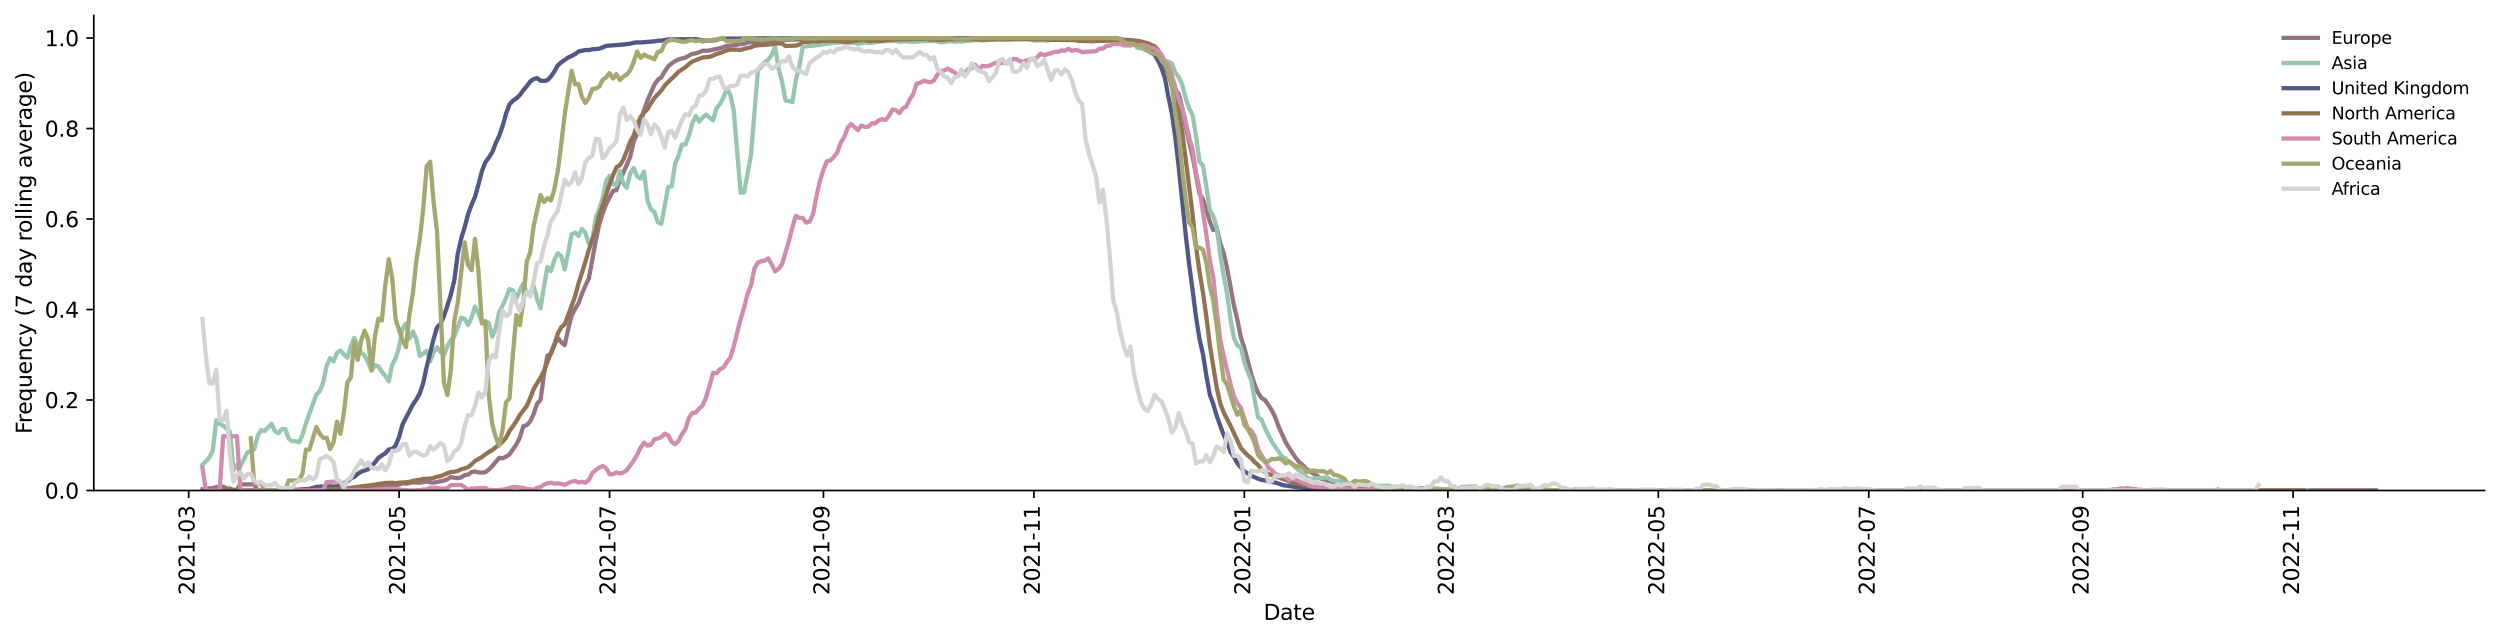 <?xml version="1.0" encoding="utf-8" standalone="no"?>
<!DOCTYPE svg PUBLIC "-//W3C//DTD SVG 1.1//EN"
  "http://www.w3.org/Graphics/SVG/1.1/DTD/svg11.dtd">
<svg xmlns:xlink="http://www.w3.org/1999/xlink" width="1166.981pt" height="298.621pt" viewBox="0 0 1166.981 298.621" xmlns="http://www.w3.org/2000/svg" version="1.1">
 <defs>
  <style type="text/css">*{stroke-linejoin: round; stroke-linecap: butt}</style>
 </defs>
 <g id="figure_1">
  <g id="patch_1">
   <path d="M 0 298.621 
L 1166.981 298.621 
L 1166.981 0 
L 0 0 
z
" style="fill: #ffffff"/>
  </g>
  <g id="axes_1">
   <g id="patch_2">
    <path d="M 43.781 228.96 
L 1159.781 228.96 
L 1159.781 7.2 
L 43.781 7.2 
z
" style="fill: #ffffff"/>
   </g>
   <g id="matplotlib.axis_1">
    <g id="xtick_1">
     <g id="line2d_1">
      <defs>
       <path id="mffc7dc88ed" d="M 0 0 
L 0 3.5 
" style="stroke: #000000; stroke-width: 0.8"/>
      </defs>
      <g>
       <use xlink:href="#mffc7dc88ed" x="88.067" y="228.96" style="stroke: #000000; stroke-width: 0.8"/>
      </g>
     </g>
     <g id="text_1">
      <!-- 2021-03 -->
      <g transform="translate(90.826 277.743)rotate(-90)scale(0.1 -0.1)">
       <defs>
        <path id="DejaVuSans-32" d="M 1228 531 
L 3431 531 
L 3431 0 
L 469 0 
L 469 531 
Q 828 903 1448 1529 
Q 2069 2156 2228 2338 
Q 2531 2678 2651 2914 
Q 2772 3150 2772 3378 
Q 2772 3750 2511 3984 
Q 2250 4219 1831 4219 
Q 1534 4219 1204 4116 
Q 875 4013 500 3803 
L 500 4441 
Q 881 4594 1212 4672 
Q 1544 4750 1819 4750 
Q 2544 4750 2975 4387 
Q 3406 4025 3406 3419 
Q 3406 3131 3298 2873 
Q 3191 2616 2906 2266 
Q 2828 2175 2409 1742 
Q 1991 1309 1228 531 
z
" transform="scale(0.016)"/>
        <path id="DejaVuSans-30" d="M 2034 4250 
Q 1547 4250 1301 3770 
Q 1056 3291 1056 2328 
Q 1056 1369 1301 889 
Q 1547 409 2034 409 
Q 2525 409 2770 889 
Q 3016 1369 3016 2328 
Q 3016 3291 2770 3770 
Q 2525 4250 2034 4250 
z
M 2034 4750 
Q 2819 4750 3233 4129 
Q 3647 3509 3647 2328 
Q 3647 1150 3233 529 
Q 2819 -91 2034 -91 
Q 1250 -91 836 529 
Q 422 1150 422 2328 
Q 422 3509 836 4129 
Q 1250 4750 2034 4750 
z
" transform="scale(0.016)"/>
        <path id="DejaVuSans-31" d="M 794 531 
L 1825 531 
L 1825 4091 
L 703 3866 
L 703 4441 
L 1819 4666 
L 2450 4666 
L 2450 531 
L 3481 531 
L 3481 0 
L 794 0 
L 794 531 
z
" transform="scale(0.016)"/>
        <path id="DejaVuSans-2d" d="M 313 2009 
L 1997 2009 
L 1997 1497 
L 313 1497 
L 313 2009 
z
" transform="scale(0.016)"/>
        <path id="DejaVuSans-33" d="M 2597 2516 
Q 3050 2419 3304 2112 
Q 3559 1806 3559 1356 
Q 3559 666 3084 287 
Q 2609 -91 1734 -91 
Q 1441 -91 1130 -33 
Q 819 25 488 141 
L 488 750 
Q 750 597 1062 519 
Q 1375 441 1716 441 
Q 2309 441 2620 675 
Q 2931 909 2931 1356 
Q 2931 1769 2642 2001 
Q 2353 2234 1838 2234 
L 1294 2234 
L 1294 2753 
L 1863 2753 
Q 2328 2753 2575 2939 
Q 2822 3125 2822 3475 
Q 2822 3834 2567 4026 
Q 2313 4219 1838 4219 
Q 1578 4219 1281 4162 
Q 984 4106 628 3988 
L 628 4550 
Q 988 4650 1302 4700 
Q 1616 4750 1894 4750 
Q 2613 4750 3031 4423 
Q 3450 4097 3450 3541 
Q 3450 3153 3228 2886 
Q 3006 2619 2597 2516 
z
" transform="scale(0.016)"/>
       </defs>
       <use xlink:href="#DejaVuSans-32"/>
       <use xlink:href="#DejaVuSans-30" x="63.623"/>
       <use xlink:href="#DejaVuSans-32" x="127.246"/>
       <use xlink:href="#DejaVuSans-31" x="190.869"/>
       <use xlink:href="#DejaVuSans-2d" x="254.492"/>
       <use xlink:href="#DejaVuSans-30" x="290.576"/>
       <use xlink:href="#DejaVuSans-33" x="354.199"/>
      </g>
     </g>
    </g>
    <g id="xtick_2">
     <g id="line2d_2">
      <g>
       <use xlink:href="#mffc7dc88ed" x="186.301" y="228.96" style="stroke: #000000; stroke-width: 0.8"/>
      </g>
     </g>
     <g id="text_2">
      <!-- 2021-05 -->
      <g transform="translate(189.06 277.743)rotate(-90)scale(0.1 -0.1)">
       <defs>
        <path id="DejaVuSans-35" d="M 691 4666 
L 3169 4666 
L 3169 4134 
L 1269 4134 
L 1269 2991 
Q 1406 3038 1543 3061 
Q 1681 3084 1819 3084 
Q 2600 3084 3056 2656 
Q 3513 2228 3513 1497 
Q 3513 744 3044 326 
Q 2575 -91 1722 -91 
Q 1428 -91 1123 -41 
Q 819 9 494 109 
L 494 744 
Q 775 591 1075 516 
Q 1375 441 1709 441 
Q 2250 441 2565 725 
Q 2881 1009 2881 1497 
Q 2881 1984 2565 2268 
Q 2250 2553 1709 2553 
Q 1456 2553 1204 2497 
Q 953 2441 691 2322 
L 691 4666 
z
" transform="scale(0.016)"/>
       </defs>
       <use xlink:href="#DejaVuSans-32"/>
       <use xlink:href="#DejaVuSans-30" x="63.623"/>
       <use xlink:href="#DejaVuSans-32" x="127.246"/>
       <use xlink:href="#DejaVuSans-31" x="190.869"/>
       <use xlink:href="#DejaVuSans-2d" x="254.492"/>
       <use xlink:href="#DejaVuSans-30" x="290.576"/>
       <use xlink:href="#DejaVuSans-35" x="354.199"/>
      </g>
     </g>
    </g>
    <g id="xtick_3">
     <g id="line2d_3">
      <g>
       <use xlink:href="#mffc7dc88ed" x="284.534" y="228.96" style="stroke: #000000; stroke-width: 0.8"/>
      </g>
     </g>
     <g id="text_3">
      <!-- 2021-07 -->
      <g transform="translate(287.294 277.743)rotate(-90)scale(0.1 -0.1)">
       <defs>
        <path id="DejaVuSans-37" d="M 525 4666 
L 3525 4666 
L 3525 4397 
L 1831 0 
L 1172 0 
L 2766 4134 
L 525 4134 
L 525 4666 
z
" transform="scale(0.016)"/>
       </defs>
       <use xlink:href="#DejaVuSans-32"/>
       <use xlink:href="#DejaVuSans-30" x="63.623"/>
       <use xlink:href="#DejaVuSans-32" x="127.246"/>
       <use xlink:href="#DejaVuSans-31" x="190.869"/>
       <use xlink:href="#DejaVuSans-2d" x="254.492"/>
       <use xlink:href="#DejaVuSans-30" x="290.576"/>
       <use xlink:href="#DejaVuSans-37" x="354.199"/>
      </g>
     </g>
    </g>
    <g id="xtick_4">
     <g id="line2d_4">
      <g>
       <use xlink:href="#mffc7dc88ed" x="384.379" y="228.96" style="stroke: #000000; stroke-width: 0.8"/>
      </g>
     </g>
     <g id="text_4">
      <!-- 2021-09 -->
      <g transform="translate(387.138 277.743)rotate(-90)scale(0.1 -0.1)">
       <defs>
        <path id="DejaVuSans-39" d="M 703 97 
L 703 672 
Q 941 559 1184 500 
Q 1428 441 1663 441 
Q 2288 441 2617 861 
Q 2947 1281 2994 2138 
Q 2813 1869 2534 1725 
Q 2256 1581 1919 1581 
Q 1219 1581 811 2004 
Q 403 2428 403 3163 
Q 403 3881 828 4315 
Q 1253 4750 1959 4750 
Q 2769 4750 3195 4129 
Q 3622 3509 3622 2328 
Q 3622 1225 3098 567 
Q 2575 -91 1691 -91 
Q 1453 -91 1209 -44 
Q 966 3 703 97 
z
M 1959 2075 
Q 2384 2075 2632 2365 
Q 2881 2656 2881 3163 
Q 2881 3666 2632 3958 
Q 2384 4250 1959 4250 
Q 1534 4250 1286 3958 
Q 1038 3666 1038 3163 
Q 1038 2656 1286 2365 
Q 1534 2075 1959 2075 
z
" transform="scale(0.016)"/>
       </defs>
       <use xlink:href="#DejaVuSans-32"/>
       <use xlink:href="#DejaVuSans-30" x="63.623"/>
       <use xlink:href="#DejaVuSans-32" x="127.246"/>
       <use xlink:href="#DejaVuSans-31" x="190.869"/>
       <use xlink:href="#DejaVuSans-2d" x="254.492"/>
       <use xlink:href="#DejaVuSans-30" x="290.576"/>
       <use xlink:href="#DejaVuSans-39" x="354.199"/>
      </g>
     </g>
    </g>
    <g id="xtick_5">
     <g id="line2d_5">
      <g>
       <use xlink:href="#mffc7dc88ed" x="482.612" y="228.96" style="stroke: #000000; stroke-width: 0.8"/>
      </g>
     </g>
     <g id="text_5">
      <!-- 2021-11 -->
      <g transform="translate(485.372 277.743)rotate(-90)scale(0.1 -0.1)">
       <use xlink:href="#DejaVuSans-32"/>
       <use xlink:href="#DejaVuSans-30" x="63.623"/>
       <use xlink:href="#DejaVuSans-32" x="127.246"/>
       <use xlink:href="#DejaVuSans-31" x="190.869"/>
       <use xlink:href="#DejaVuSans-2d" x="254.492"/>
       <use xlink:href="#DejaVuSans-31" x="290.576"/>
       <use xlink:href="#DejaVuSans-31" x="354.199"/>
      </g>
     </g>
    </g>
    <g id="xtick_6">
     <g id="line2d_6">
      <g>
       <use xlink:href="#mffc7dc88ed" x="580.846" y="228.96" style="stroke: #000000; stroke-width: 0.8"/>
      </g>
     </g>
     <g id="text_6">
      <!-- 2022-01 -->
      <g transform="translate(583.606 277.743)rotate(-90)scale(0.1 -0.1)">
       <use xlink:href="#DejaVuSans-32"/>
       <use xlink:href="#DejaVuSans-30" x="63.623"/>
       <use xlink:href="#DejaVuSans-32" x="127.246"/>
       <use xlink:href="#DejaVuSans-32" x="190.869"/>
       <use xlink:href="#DejaVuSans-2d" x="254.492"/>
       <use xlink:href="#DejaVuSans-30" x="290.576"/>
       <use xlink:href="#DejaVuSans-31" x="354.199"/>
      </g>
     </g>
    </g>
    <g id="xtick_7">
     <g id="line2d_7">
      <g>
       <use xlink:href="#mffc7dc88ed" x="675.859" y="228.96" style="stroke: #000000; stroke-width: 0.8"/>
      </g>
     </g>
     <g id="text_7">
      <!-- 2022-03 -->
      <g transform="translate(678.619 277.743)rotate(-90)scale(0.1 -0.1)">
       <use xlink:href="#DejaVuSans-32"/>
       <use xlink:href="#DejaVuSans-30" x="63.623"/>
       <use xlink:href="#DejaVuSans-32" x="127.246"/>
       <use xlink:href="#DejaVuSans-32" x="190.869"/>
       <use xlink:href="#DejaVuSans-2d" x="254.492"/>
       <use xlink:href="#DejaVuSans-30" x="290.576"/>
       <use xlink:href="#DejaVuSans-33" x="354.199"/>
      </g>
     </g>
    </g>
    <g id="xtick_8">
     <g id="line2d_8">
      <g>
       <use xlink:href="#mffc7dc88ed" x="774.093" y="228.96" style="stroke: #000000; stroke-width: 0.8"/>
      </g>
     </g>
     <g id="text_8">
      <!-- 2022-05 -->
      <g transform="translate(776.852 277.743)rotate(-90)scale(0.1 -0.1)">
       <use xlink:href="#DejaVuSans-32"/>
       <use xlink:href="#DejaVuSans-30" x="63.623"/>
       <use xlink:href="#DejaVuSans-32" x="127.246"/>
       <use xlink:href="#DejaVuSans-32" x="190.869"/>
       <use xlink:href="#DejaVuSans-2d" x="254.492"/>
       <use xlink:href="#DejaVuSans-30" x="290.576"/>
       <use xlink:href="#DejaVuSans-35" x="354.199"/>
      </g>
     </g>
    </g>
    <g id="xtick_9">
     <g id="line2d_9">
      <g>
       <use xlink:href="#mffc7dc88ed" x="872.327" y="228.96" style="stroke: #000000; stroke-width: 0.8"/>
      </g>
     </g>
     <g id="text_9">
      <!-- 2022-07 -->
      <g transform="translate(875.086 277.743)rotate(-90)scale(0.1 -0.1)">
       <use xlink:href="#DejaVuSans-32"/>
       <use xlink:href="#DejaVuSans-30" x="63.623"/>
       <use xlink:href="#DejaVuSans-32" x="127.246"/>
       <use xlink:href="#DejaVuSans-32" x="190.869"/>
       <use xlink:href="#DejaVuSans-2d" x="254.492"/>
       <use xlink:href="#DejaVuSans-30" x="290.576"/>
       <use xlink:href="#DejaVuSans-37" x="354.199"/>
      </g>
     </g>
    </g>
    <g id="xtick_10">
     <g id="line2d_10">
      <g>
       <use xlink:href="#mffc7dc88ed" x="972.171" y="228.96" style="stroke: #000000; stroke-width: 0.8"/>
      </g>
     </g>
     <g id="text_10">
      <!-- 2022-09 -->
      <g transform="translate(974.93 277.743)rotate(-90)scale(0.1 -0.1)">
       <use xlink:href="#DejaVuSans-32"/>
       <use xlink:href="#DejaVuSans-30" x="63.623"/>
       <use xlink:href="#DejaVuSans-32" x="127.246"/>
       <use xlink:href="#DejaVuSans-32" x="190.869"/>
       <use xlink:href="#DejaVuSans-2d" x="254.492"/>
       <use xlink:href="#DejaVuSans-30" x="290.576"/>
       <use xlink:href="#DejaVuSans-39" x="354.199"/>
      </g>
     </g>
    </g>
    <g id="xtick_11">
     <g id="line2d_11">
      <g>
       <use xlink:href="#mffc7dc88ed" x="1070.405" y="228.96" style="stroke: #000000; stroke-width: 0.8"/>
      </g>
     </g>
     <g id="text_11">
      <!-- 2022-11 -->
      <g transform="translate(1073.164 277.743)rotate(-90)scale(0.1 -0.1)">
       <use xlink:href="#DejaVuSans-32"/>
       <use xlink:href="#DejaVuSans-30" x="63.623"/>
       <use xlink:href="#DejaVuSans-32" x="127.246"/>
       <use xlink:href="#DejaVuSans-32" x="190.869"/>
       <use xlink:href="#DejaVuSans-2d" x="254.492"/>
       <use xlink:href="#DejaVuSans-31" x="290.576"/>
       <use xlink:href="#DejaVuSans-31" x="354.199"/>
      </g>
     </g>
    </g>
    <g id="text_12">
     <!-- Date -->
     <g transform="translate(589.83 289.341)scale(0.1 -0.1)">
      <defs>
       <path id="DejaVuSans-44" d="M 1259 4147 
L 1259 519 
L 2022 519 
Q 2988 519 3436 956 
Q 3884 1394 3884 2338 
Q 3884 3275 3436 3711 
Q 2988 4147 2022 4147 
L 1259 4147 
z
M 628 4666 
L 1925 4666 
Q 3281 4666 3915 4102 
Q 4550 3538 4550 2338 
Q 4550 1131 3912 565 
Q 3275 0 1925 0 
L 628 0 
L 628 4666 
z
" transform="scale(0.016)"/>
       <path id="DejaVuSans-61" d="M 2194 1759 
Q 1497 1759 1228 1600 
Q 959 1441 959 1056 
Q 959 750 1161 570 
Q 1363 391 1709 391 
Q 2188 391 2477 730 
Q 2766 1069 2766 1631 
L 2766 1759 
L 2194 1759 
z
M 3341 1997 
L 3341 0 
L 2766 0 
L 2766 531 
Q 2569 213 2275 61 
Q 1981 -91 1556 -91 
Q 1019 -91 701 211 
Q 384 513 384 1019 
Q 384 1609 779 1909 
Q 1175 2209 1959 2209 
L 2766 2209 
L 2766 2266 
Q 2766 2663 2505 2880 
Q 2244 3097 1772 3097 
Q 1472 3097 1187 3025 
Q 903 2953 641 2809 
L 641 3341 
Q 956 3463 1253 3523 
Q 1550 3584 1831 3584 
Q 2591 3584 2966 3190 
Q 3341 2797 3341 1997 
z
" transform="scale(0.016)"/>
       <path id="DejaVuSans-74" d="M 1172 4494 
L 1172 3500 
L 2356 3500 
L 2356 3053 
L 1172 3053 
L 1172 1153 
Q 1172 725 1289 603 
Q 1406 481 1766 481 
L 2356 481 
L 2356 0 
L 1766 0 
Q 1100 0 847 248 
Q 594 497 594 1153 
L 594 3053 
L 172 3053 
L 172 3500 
L 594 3500 
L 594 4494 
L 1172 4494 
z
" transform="scale(0.016)"/>
       <path id="DejaVuSans-65" d="M 3597 1894 
L 3597 1613 
L 953 1613 
Q 991 1019 1311 708 
Q 1631 397 2203 397 
Q 2534 397 2845 478 
Q 3156 559 3463 722 
L 3463 178 
Q 3153 47 2828 -22 
Q 2503 -91 2169 -91 
Q 1331 -91 842 396 
Q 353 884 353 1716 
Q 353 2575 817 3079 
Q 1281 3584 2069 3584 
Q 2775 3584 3186 3129 
Q 3597 2675 3597 1894 
z
M 3022 2063 
Q 3016 2534 2758 2815 
Q 2500 3097 2075 3097 
Q 1594 3097 1305 2825 
Q 1016 2553 972 2059 
L 3022 2063 
z
" transform="scale(0.016)"/>
      </defs>
      <use xlink:href="#DejaVuSans-44"/>
      <use xlink:href="#DejaVuSans-61" x="77.002"/>
      <use xlink:href="#DejaVuSans-74" x="138.281"/>
      <use xlink:href="#DejaVuSans-65" x="177.49"/>
     </g>
    </g>
   </g>
   <g id="matplotlib.axis_2">
    <g id="ytick_1">
     <g id="line2d_12">
      <defs>
       <path id="m3f933d915b" d="M 0 0 
L -3.5 0 
" style="stroke: #000000; stroke-width: 0.8"/>
      </defs>
      <g>
       <use xlink:href="#m3f933d915b" x="43.781" y="228.96" style="stroke: #000000; stroke-width: 0.8"/>
      </g>
     </g>
     <g id="text_13">
      <!-- 0.0 -->
      <g transform="translate(20.878 232.759)scale(0.1 -0.1)">
       <defs>
        <path id="DejaVuSans-2e" d="M 684 794 
L 1344 794 
L 1344 0 
L 684 0 
L 684 794 
z
" transform="scale(0.016)"/>
       </defs>
       <use xlink:href="#DejaVuSans-30"/>
       <use xlink:href="#DejaVuSans-2e" x="63.623"/>
       <use xlink:href="#DejaVuSans-30" x="95.41"/>
      </g>
     </g>
    </g>
    <g id="ytick_2">
     <g id="line2d_13">
      <g>
       <use xlink:href="#m3f933d915b" x="43.781" y="186.72" style="stroke: #000000; stroke-width: 0.8"/>
      </g>
     </g>
     <g id="text_14">
      <!-- 0.2 -->
      <g transform="translate(20.878 190.519)scale(0.1 -0.1)">
       <use xlink:href="#DejaVuSans-30"/>
       <use xlink:href="#DejaVuSans-2e" x="63.623"/>
       <use xlink:href="#DejaVuSans-32" x="95.41"/>
      </g>
     </g>
    </g>
    <g id="ytick_3">
     <g id="line2d_14">
      <g>
       <use xlink:href="#m3f933d915b" x="43.781" y="144.48" style="stroke: #000000; stroke-width: 0.8"/>
      </g>
     </g>
     <g id="text_15">
      <!-- 0.4 -->
      <g transform="translate(20.878 148.279)scale(0.1 -0.1)">
       <defs>
        <path id="DejaVuSans-34" d="M 2419 4116 
L 825 1625 
L 2419 1625 
L 2419 4116 
z
M 2253 4666 
L 3047 4666 
L 3047 1625 
L 3713 1625 
L 3713 1100 
L 3047 1100 
L 3047 0 
L 2419 0 
L 2419 1100 
L 313 1100 
L 313 1709 
L 2253 4666 
z
" transform="scale(0.016)"/>
       </defs>
       <use xlink:href="#DejaVuSans-30"/>
       <use xlink:href="#DejaVuSans-2e" x="63.623"/>
       <use xlink:href="#DejaVuSans-34" x="95.41"/>
      </g>
     </g>
    </g>
    <g id="ytick_4">
     <g id="line2d_15">
      <g>
       <use xlink:href="#m3f933d915b" x="43.781" y="102.24" style="stroke: #000000; stroke-width: 0.8"/>
      </g>
     </g>
     <g id="text_16">
      <!-- 0.6 -->
      <g transform="translate(20.878 106.039)scale(0.1 -0.1)">
       <defs>
        <path id="DejaVuSans-36" d="M 2113 2584 
Q 1688 2584 1439 2293 
Q 1191 2003 1191 1497 
Q 1191 994 1439 701 
Q 1688 409 2113 409 
Q 2538 409 2786 701 
Q 3034 994 3034 1497 
Q 3034 2003 2786 2293 
Q 2538 2584 2113 2584 
z
M 3366 4563 
L 3366 3988 
Q 3128 4100 2886 4159 
Q 2644 4219 2406 4219 
Q 1781 4219 1451 3797 
Q 1122 3375 1075 2522 
Q 1259 2794 1537 2939 
Q 1816 3084 2150 3084 
Q 2853 3084 3261 2657 
Q 3669 2231 3669 1497 
Q 3669 778 3244 343 
Q 2819 -91 2113 -91 
Q 1303 -91 875 529 
Q 447 1150 447 2328 
Q 447 3434 972 4092 
Q 1497 4750 2381 4750 
Q 2619 4750 2861 4703 
Q 3103 4656 3366 4563 
z
" transform="scale(0.016)"/>
       </defs>
       <use xlink:href="#DejaVuSans-30"/>
       <use xlink:href="#DejaVuSans-2e" x="63.623"/>
       <use xlink:href="#DejaVuSans-36" x="95.41"/>
      </g>
     </g>
    </g>
    <g id="ytick_5">
     <g id="line2d_16">
      <g>
       <use xlink:href="#m3f933d915b" x="43.781" y="60" style="stroke: #000000; stroke-width: 0.8"/>
      </g>
     </g>
     <g id="text_17">
      <!-- 0.8 -->
      <g transform="translate(20.878 63.799)scale(0.1 -0.1)">
       <defs>
        <path id="DejaVuSans-38" d="M 2034 2216 
Q 1584 2216 1326 1975 
Q 1069 1734 1069 1313 
Q 1069 891 1326 650 
Q 1584 409 2034 409 
Q 2484 409 2743 651 
Q 3003 894 3003 1313 
Q 3003 1734 2745 1975 
Q 2488 2216 2034 2216 
z
M 1403 2484 
Q 997 2584 770 2862 
Q 544 3141 544 3541 
Q 544 4100 942 4425 
Q 1341 4750 2034 4750 
Q 2731 4750 3128 4425 
Q 3525 4100 3525 3541 
Q 3525 3141 3298 2862 
Q 3072 2584 2669 2484 
Q 3125 2378 3379 2068 
Q 3634 1759 3634 1313 
Q 3634 634 3220 271 
Q 2806 -91 2034 -91 
Q 1263 -91 848 271 
Q 434 634 434 1313 
Q 434 1759 690 2068 
Q 947 2378 1403 2484 
z
M 1172 3481 
Q 1172 3119 1398 2916 
Q 1625 2713 2034 2713 
Q 2441 2713 2670 2916 
Q 2900 3119 2900 3481 
Q 2900 3844 2670 4047 
Q 2441 4250 2034 4250 
Q 1625 4250 1398 4047 
Q 1172 3844 1172 3481 
z
" transform="scale(0.016)"/>
       </defs>
       <use xlink:href="#DejaVuSans-30"/>
       <use xlink:href="#DejaVuSans-2e" x="63.623"/>
       <use xlink:href="#DejaVuSans-38" x="95.41"/>
      </g>
     </g>
    </g>
    <g id="ytick_6">
     <g id="line2d_17">
      <g>
       <use xlink:href="#m3f933d915b" x="43.781" y="17.76" style="stroke: #000000; stroke-width: 0.8"/>
      </g>
     </g>
     <g id="text_18">
      <!-- 1.0 -->
      <g transform="translate(20.878 21.559)scale(0.1 -0.1)">
       <use xlink:href="#DejaVuSans-31"/>
       <use xlink:href="#DejaVuSans-2e" x="63.623"/>
       <use xlink:href="#DejaVuSans-30" x="95.41"/>
      </g>
     </g>
    </g>
    <g id="text_19">
     <!-- Frequency (7 day rolling average) -->
     <g transform="translate(14.798 202.529)rotate(-90)scale(0.1 -0.1)">
      <defs>
       <path id="DejaVuSans-46" d="M 628 4666 
L 3309 4666 
L 3309 4134 
L 1259 4134 
L 1259 2759 
L 3109 2759 
L 3109 2228 
L 1259 2228 
L 1259 0 
L 628 0 
L 628 4666 
z
" transform="scale(0.016)"/>
       <path id="DejaVuSans-72" d="M 2631 2963 
Q 2534 3019 2420 3045 
Q 2306 3072 2169 3072 
Q 1681 3072 1420 2755 
Q 1159 2438 1159 1844 
L 1159 0 
L 581 0 
L 581 3500 
L 1159 3500 
L 1159 2956 
Q 1341 3275 1631 3429 
Q 1922 3584 2338 3584 
Q 2397 3584 2469 3576 
Q 2541 3569 2628 3553 
L 2631 2963 
z
" transform="scale(0.016)"/>
       <path id="DejaVuSans-71" d="M 947 1747 
Q 947 1113 1208 752 
Q 1469 391 1925 391 
Q 2381 391 2643 752 
Q 2906 1113 2906 1747 
Q 2906 2381 2643 2742 
Q 2381 3103 1925 3103 
Q 1469 3103 1208 2742 
Q 947 2381 947 1747 
z
M 2906 525 
Q 2725 213 2448 61 
Q 2172 -91 1784 -91 
Q 1150 -91 751 415 
Q 353 922 353 1747 
Q 353 2572 751 3078 
Q 1150 3584 1784 3584 
Q 2172 3584 2448 3432 
Q 2725 3281 2906 2969 
L 2906 3500 
L 3481 3500 
L 3481 -1331 
L 2906 -1331 
L 2906 525 
z
" transform="scale(0.016)"/>
       <path id="DejaVuSans-75" d="M 544 1381 
L 544 3500 
L 1119 3500 
L 1119 1403 
Q 1119 906 1312 657 
Q 1506 409 1894 409 
Q 2359 409 2629 706 
Q 2900 1003 2900 1516 
L 2900 3500 
L 3475 3500 
L 3475 0 
L 2900 0 
L 2900 538 
Q 2691 219 2414 64 
Q 2138 -91 1772 -91 
Q 1169 -91 856 284 
Q 544 659 544 1381 
z
M 1991 3584 
L 1991 3584 
z
" transform="scale(0.016)"/>
       <path id="DejaVuSans-6e" d="M 3513 2113 
L 3513 0 
L 2938 0 
L 2938 2094 
Q 2938 2591 2744 2837 
Q 2550 3084 2163 3084 
Q 1697 3084 1428 2787 
Q 1159 2491 1159 1978 
L 1159 0 
L 581 0 
L 581 3500 
L 1159 3500 
L 1159 2956 
Q 1366 3272 1645 3428 
Q 1925 3584 2291 3584 
Q 2894 3584 3203 3211 
Q 3513 2838 3513 2113 
z
" transform="scale(0.016)"/>
       <path id="DejaVuSans-63" d="M 3122 3366 
L 3122 2828 
Q 2878 2963 2633 3030 
Q 2388 3097 2138 3097 
Q 1578 3097 1268 2742 
Q 959 2388 959 1747 
Q 959 1106 1268 751 
Q 1578 397 2138 397 
Q 2388 397 2633 464 
Q 2878 531 3122 666 
L 3122 134 
Q 2881 22 2623 -34 
Q 2366 -91 2075 -91 
Q 1284 -91 818 406 
Q 353 903 353 1747 
Q 353 2603 823 3093 
Q 1294 3584 2113 3584 
Q 2378 3584 2631 3529 
Q 2884 3475 3122 3366 
z
" transform="scale(0.016)"/>
       <path id="DejaVuSans-79" d="M 2059 -325 
Q 1816 -950 1584 -1140 
Q 1353 -1331 966 -1331 
L 506 -1331 
L 506 -850 
L 844 -850 
Q 1081 -850 1212 -737 
Q 1344 -625 1503 -206 
L 1606 56 
L 191 3500 
L 800 3500 
L 1894 763 
L 2988 3500 
L 3597 3500 
L 2059 -325 
z
" transform="scale(0.016)"/>
       <path id="DejaVuSans-20" transform="scale(0.016)"/>
       <path id="DejaVuSans-28" d="M 1984 4856 
Q 1566 4138 1362 3434 
Q 1159 2731 1159 2009 
Q 1159 1288 1364 580 
Q 1569 -128 1984 -844 
L 1484 -844 
Q 1016 -109 783 600 
Q 550 1309 550 2009 
Q 550 2706 781 3412 
Q 1013 4119 1484 4856 
L 1984 4856 
z
" transform="scale(0.016)"/>
       <path id="DejaVuSans-64" d="M 2906 2969 
L 2906 4863 
L 3481 4863 
L 3481 0 
L 2906 0 
L 2906 525 
Q 2725 213 2448 61 
Q 2172 -91 1784 -91 
Q 1150 -91 751 415 
Q 353 922 353 1747 
Q 353 2572 751 3078 
Q 1150 3584 1784 3584 
Q 2172 3584 2448 3432 
Q 2725 3281 2906 2969 
z
M 947 1747 
Q 947 1113 1208 752 
Q 1469 391 1925 391 
Q 2381 391 2643 752 
Q 2906 1113 2906 1747 
Q 2906 2381 2643 2742 
Q 2381 3103 1925 3103 
Q 1469 3103 1208 2742 
Q 947 2381 947 1747 
z
" transform="scale(0.016)"/>
       <path id="DejaVuSans-6f" d="M 1959 3097 
Q 1497 3097 1228 2736 
Q 959 2375 959 1747 
Q 959 1119 1226 758 
Q 1494 397 1959 397 
Q 2419 397 2687 759 
Q 2956 1122 2956 1747 
Q 2956 2369 2687 2733 
Q 2419 3097 1959 3097 
z
M 1959 3584 
Q 2709 3584 3137 3096 
Q 3566 2609 3566 1747 
Q 3566 888 3137 398 
Q 2709 -91 1959 -91 
Q 1206 -91 779 398 
Q 353 888 353 1747 
Q 353 2609 779 3096 
Q 1206 3584 1959 3584 
z
" transform="scale(0.016)"/>
       <path id="DejaVuSans-6c" d="M 603 4863 
L 1178 4863 
L 1178 0 
L 603 0 
L 603 4863 
z
" transform="scale(0.016)"/>
       <path id="DejaVuSans-69" d="M 603 3500 
L 1178 3500 
L 1178 0 
L 603 0 
L 603 3500 
z
M 603 4863 
L 1178 4863 
L 1178 4134 
L 603 4134 
L 603 4863 
z
" transform="scale(0.016)"/>
       <path id="DejaVuSans-67" d="M 2906 1791 
Q 2906 2416 2648 2759 
Q 2391 3103 1925 3103 
Q 1463 3103 1205 2759 
Q 947 2416 947 1791 
Q 947 1169 1205 825 
Q 1463 481 1925 481 
Q 2391 481 2648 825 
Q 2906 1169 2906 1791 
z
M 3481 434 
Q 3481 -459 3084 -895 
Q 2688 -1331 1869 -1331 
Q 1566 -1331 1297 -1286 
Q 1028 -1241 775 -1147 
L 775 -588 
Q 1028 -725 1275 -790 
Q 1522 -856 1778 -856 
Q 2344 -856 2625 -561 
Q 2906 -266 2906 331 
L 2906 616 
Q 2728 306 2450 153 
Q 2172 0 1784 0 
Q 1141 0 747 490 
Q 353 981 353 1791 
Q 353 2603 747 3093 
Q 1141 3584 1784 3584 
Q 2172 3584 2450 3431 
Q 2728 3278 2906 2969 
L 2906 3500 
L 3481 3500 
L 3481 434 
z
" transform="scale(0.016)"/>
       <path id="DejaVuSans-76" d="M 191 3500 
L 800 3500 
L 1894 563 
L 2988 3500 
L 3597 3500 
L 2284 0 
L 1503 0 
L 191 3500 
z
" transform="scale(0.016)"/>
       <path id="DejaVuSans-29" d="M 513 4856 
L 1013 4856 
Q 1481 4119 1714 3412 
Q 1947 2706 1947 2009 
Q 1947 1309 1714 600 
Q 1481 -109 1013 -844 
L 513 -844 
Q 928 -128 1133 580 
Q 1338 1288 1338 2009 
Q 1338 2731 1133 3434 
Q 928 4138 513 4856 
z
" transform="scale(0.016)"/>
      </defs>
      <use xlink:href="#DejaVuSans-46"/>
      <use xlink:href="#DejaVuSans-72" x="50.27"/>
      <use xlink:href="#DejaVuSans-65" x="89.133"/>
      <use xlink:href="#DejaVuSans-71" x="150.656"/>
      <use xlink:href="#DejaVuSans-75" x="214.133"/>
      <use xlink:href="#DejaVuSans-65" x="277.512"/>
      <use xlink:href="#DejaVuSans-6e" x="339.035"/>
      <use xlink:href="#DejaVuSans-63" x="402.414"/>
      <use xlink:href="#DejaVuSans-79" x="457.395"/>
      <use xlink:href="#DejaVuSans-20" x="516.574"/>
      <use xlink:href="#DejaVuSans-28" x="548.361"/>
      <use xlink:href="#DejaVuSans-37" x="587.375"/>
      <use xlink:href="#DejaVuSans-20" x="650.998"/>
      <use xlink:href="#DejaVuSans-64" x="682.785"/>
      <use xlink:href="#DejaVuSans-61" x="746.262"/>
      <use xlink:href="#DejaVuSans-79" x="807.541"/>
      <use xlink:href="#DejaVuSans-20" x="866.721"/>
      <use xlink:href="#DejaVuSans-72" x="898.508"/>
      <use xlink:href="#DejaVuSans-6f" x="937.371"/>
      <use xlink:href="#DejaVuSans-6c" x="998.553"/>
      <use xlink:href="#DejaVuSans-6c" x="1026.336"/>
      <use xlink:href="#DejaVuSans-69" x="1054.119"/>
      <use xlink:href="#DejaVuSans-6e" x="1081.902"/>
      <use xlink:href="#DejaVuSans-67" x="1145.281"/>
      <use xlink:href="#DejaVuSans-20" x="1208.758"/>
      <use xlink:href="#DejaVuSans-61" x="1240.545"/>
      <use xlink:href="#DejaVuSans-76" x="1301.824"/>
      <use xlink:href="#DejaVuSans-65" x="1361.004"/>
      <use xlink:href="#DejaVuSans-72" x="1422.527"/>
      <use xlink:href="#DejaVuSans-61" x="1463.641"/>
      <use xlink:href="#DejaVuSans-67" x="1524.92"/>
      <use xlink:href="#DejaVuSans-65" x="1588.396"/>
      <use xlink:href="#DejaVuSans-29" x="1649.92"/>
     </g>
    </g>
   </g>
   <g id="line2d_18">
    <path d="M 94.509 228.421 
L 96.119 228.78 
L 97.729 227.888 
L 99.34 227.942 
L 100.95 227.318 
L 102.56 227.318 
L 104.171 227.168 
L 105.781 227.997 
L 107.392 228.045 
L 109.002 228.67 
L 110.612 228.67 
L 112.223 226.014 
L 113.833 226.14 
L 118.664 226.092 
L 120.275 228.898 
L 126.716 228.859 
L 129.937 228.74 
L 134.768 228.647 
L 137.989 228.716 
L 142.82 228.461 
L 146.041 228.418 
L 149.262 228.618 
L 150.872 228.43 
L 152.483 228.435 
L 154.093 228.163 
L 157.314 228.137 
L 158.924 228.336 
L 160.534 228.336 
L 162.145 228.618 
L 168.586 228.093 
L 171.807 227.703 
L 173.418 227.649 
L 175.028 227.316 
L 176.638 226.847 
L 179.859 226.87 
L 181.47 226.451 
L 183.08 226.51 
L 184.69 226.725 
L 187.911 225.586 
L 189.522 225.745 
L 191.132 225.513 
L 192.742 225.142 
L 195.963 225.343 
L 197.573 224.976 
L 199.184 224.822 
L 200.794 225.155 
L 202.405 225.295 
L 207.236 224.336 
L 208.846 223.713 
L 210.457 222.662 
L 212.067 223.036 
L 213.677 223.19 
L 215.288 222.835 
L 216.898 221.776 
L 218.509 221.516 
L 220.119 220.377 
L 221.729 220.073 
L 223.34 220.462 
L 224.95 220.612 
L 226.56 220.402 
L 228.171 219.173 
L 229.781 217.552 
L 233.002 213.714 
L 234.612 213.931 
L 236.223 213.174 
L 237.833 212.103 
L 241.054 207.411 
L 242.664 204.218 
L 244.275 198.955 
L 245.885 198.474 
L 247.496 196.711 
L 249.106 193.213 
L 250.716 188.436 
L 252.327 186.669 
L 253.937 174.679 
L 255.547 166.001 
L 257.158 165.127 
L 258.768 160.951 
L 260.379 157.756 
L 261.989 159.751 
L 263.599 161.069 
L 265.21 153.719 
L 266.82 147.409 
L 268.431 144.252 
L 270.041 141.585 
L 271.651 137.13 
L 273.262 133.272 
L 274.872 129.957 
L 278.093 112.368 
L 279.703 104.699 
L 281.314 99.597 
L 282.924 95.327 
L 286.145 89.093 
L 287.755 88.774 
L 289.366 83.965 
L 290.976 80.619 
L 294.197 73.151 
L 295.807 65.96 
L 297.418 62.502 
L 299.028 57.155 
L 300.638 51.337 
L 302.249 46.816 
L 305.47 39.583 
L 307.08 37.216 
L 308.69 36.112 
L 310.301 33.298 
L 311.911 30.981 
L 313.522 29.595 
L 315.132 28.541 
L 316.742 27.749 
L 319.963 26.865 
L 323.184 25.117 
L 324.794 24.89 
L 326.405 24.374 
L 328.015 23.656 
L 329.625 23.72 
L 331.236 23.536 
L 336.067 22.483 
L 339.288 21.453 
L 342.509 21.101 
L 345.729 20.563 
L 347.34 20.454 
L 348.95 19.833 
L 352.171 19.637 
L 353.781 19.577 
L 363.444 18.498 
L 365.054 18.711 
L 366.664 18.681 
L 369.885 18.487 
L 371.496 18.513 
L 373.106 18.311 
L 389.21 18.296 
L 392.431 18.06 
L 406.924 17.924 
L 419.807 18.133 
L 423.028 18.029 
L 426.249 17.977 
L 431.08 17.967 
L 434.301 17.965 
L 442.353 17.915 
L 447.184 18.037 
L 452.015 18.057 
L 453.625 17.978 
L 455.236 18.279 
L 456.846 18.391 
L 460.067 18.349 
L 461.677 18.347 
L 464.898 17.861 
L 474.56 17.911 
L 481.002 17.917 
L 485.833 17.962 
L 495.496 17.966 
L 503.547 17.981 
L 505.158 18.224 
L 511.599 18.234 
L 513.21 18 
L 516.431 18.117 
L 521.262 18.465 
L 522.872 19.046 
L 524.483 19.433 
L 526.093 19.946 
L 527.703 20.204 
L 530.924 21.383 
L 532.534 21.956 
L 534.145 22.995 
L 537.366 24.472 
L 538.976 24.667 
L 540.586 26.567 
L 542.197 29.077 
L 543.807 31.839 
L 545.418 34.254 
L 548.638 41.969 
L 550.249 43.885 
L 551.859 50.411 
L 553.47 58.954 
L 555.08 66.316 
L 556.69 72.993 
L 559.911 90.371 
L 561.522 92.958 
L 563.132 97.836 
L 564.742 103.453 
L 566.353 107.378 
L 567.963 106.488 
L 569.573 113.497 
L 571.184 118.055 
L 572.794 125.193 
L 576.015 142.679 
L 577.625 149.419 
L 579.236 157.602 
L 580.846 162.4 
L 584.067 174.637 
L 585.677 179.601 
L 587.288 183.412 
L 588.898 185.804 
L 590.509 186.754 
L 592.119 189.081 
L 593.729 191.655 
L 595.34 194.936 
L 596.95 199.413 
L 600.171 206.494 
L 603.392 211.614 
L 605.002 213.962 
L 606.612 215.914 
L 608.223 217.172 
L 609.833 218.969 
L 613.054 221.088 
L 614.664 221.965 
L 616.275 223.244 
L 617.885 223.878 
L 619.496 224.339 
L 621.106 224.634 
L 624.327 225.571 
L 629.158 226.902 
L 630.768 226.959 
L 632.379 227.231 
L 633.989 227.352 
L 635.599 227.328 
L 637.21 227.425 
L 638.82 227.778 
L 643.651 228.078 
L 645.262 228.175 
L 650.093 228.15 
L 654.924 228.372 
L 658.145 228.629 
L 666.197 228.634 
L 667.807 228.708 
L 671.028 228.625 
L 693.573 228.825 
L 703.236 228.829 
L 725.781 228.926 
L 729.002 228.856 
L 745.106 228.89 
L 751.547 228.934 
L 1109.054 228.896 
L 1109.054 228.896 
" clip-path="url(#p415e4327aa)" style="fill: none; stroke: #947383; stroke-width: 2; stroke-linecap: square"/>
   </g>
   <g id="line2d_19">
    <path d="M 94.509 216.953 
L 96.119 215.377 
L 97.729 213.481 
L 99.34 210.272 
L 100.95 196.199 
L 102.56 197.853 
L 104.171 198.699 
L 105.781 200.043 
L 107.392 201.754 
L 109.002 219.525 
L 110.612 216.969 
L 112.223 217.683 
L 115.444 211.272 
L 118.664 209.742 
L 120.275 203.464 
L 121.885 200.742 
L 123.496 201.208 
L 125.106 199.606 
L 126.716 197.772 
L 128.327 201.306 
L 129.937 202.193 
L 131.547 200.277 
L 133.158 200.231 
L 134.768 204.764 
L 136.379 205.986 
L 137.989 205.933 
L 139.599 206.503 
L 141.21 203.014 
L 142.82 197.572 
L 147.651 184.278 
L 149.262 182.594 
L 150.872 178.584 
L 152.483 170.692 
L 154.093 167.128 
L 155.703 168.674 
L 157.314 164.7 
L 158.924 163.619 
L 160.534 165.441 
L 162.145 166.999 
L 163.755 161.62 
L 165.366 157.755 
L 166.976 161.296 
L 168.586 164.548 
L 170.197 165.975 
L 171.807 169.17 
L 173.418 173.13 
L 175.028 170.46 
L 176.638 171.016 
L 178.249 173.512 
L 179.859 175.462 
L 181.47 177.973 
L 183.08 170.166 
L 184.69 167.301 
L 186.301 161.959 
L 187.911 153.361 
L 189.522 151.016 
L 191.132 158.072 
L 192.742 154.744 
L 194.353 158.353 
L 195.963 166.199 
L 197.573 165.134 
L 199.184 163.738 
L 200.794 168.584 
L 202.405 164.429 
L 204.015 162.097 
L 205.625 164.277 
L 207.236 165.798 
L 208.846 161.505 
L 210.457 158.716 
L 212.067 157.107 
L 215.288 148.32 
L 216.898 148.853 
L 218.509 151.707 
L 220.119 148.199 
L 221.729 143.126 
L 223.34 146.311 
L 224.95 150.365 
L 226.56 149.797 
L 228.171 150.775 
L 229.781 157.108 
L 231.392 153.237 
L 233.002 145.624 
L 234.612 142.65 
L 236.223 139.127 
L 237.833 134.904 
L 239.444 135.592 
L 241.054 139.14 
L 244.275 132.27 
L 245.885 136.837 
L 247.496 136.694 
L 249.106 133.484 
L 250.716 139.673 
L 252.327 143.94 
L 253.937 133.663 
L 255.547 124.678 
L 257.158 126.528 
L 258.768 121.431 
L 260.379 118.236 
L 261.989 119.514 
L 263.599 125.769 
L 265.21 117.938 
L 266.82 109.388 
L 268.431 108.532 
L 270.041 110.154 
L 271.651 106.866 
L 273.262 108.779 
L 274.872 113.627 
L 276.483 112.06 
L 278.093 101.606 
L 279.703 97.611 
L 281.314 92.646 
L 282.924 84.501 
L 284.534 82.11 
L 286.145 86.006 
L 287.755 86.425 
L 289.366 79.761 
L 290.976 85.828 
L 292.586 87.654 
L 294.197 80.836 
L 295.807 78.454 
L 297.418 82.396 
L 299.028 83.385 
L 300.638 80.062 
L 302.249 93.61 
L 303.859 97.778 
L 305.47 98.965 
L 307.08 103.839 
L 308.69 104.55 
L 311.911 87.314 
L 313.522 86.967 
L 315.132 76.526 
L 316.742 72.686 
L 318.353 67.474 
L 319.963 67.447 
L 321.573 63.37 
L 323.184 57.628 
L 324.794 54.134 
L 326.405 56.79 
L 328.015 54.794 
L 329.625 53.473 
L 331.236 54.914 
L 332.846 56.205 
L 334.457 50.581 
L 336.067 48.543 
L 337.677 45.563 
L 339.288 41.229 
L 340.898 44.254 
L 342.509 51.682 
L 345.729 90.03 
L 347.34 89.779 
L 350.56 72.363 
L 353.781 32.835 
L 355.392 31.179 
L 357.002 29.06 
L 358.612 27.801 
L 360.223 25.73 
L 361.833 21.808 
L 363.444 32.021 
L 365.054 38.04 
L 366.664 46.836 
L 368.275 47.154 
L 369.885 47.664 
L 371.496 37.244 
L 373.106 31.252 
L 374.716 21.835 
L 381.158 21.121 
L 382.768 21.023 
L 384.379 20.591 
L 385.989 20.452 
L 389.21 19.948 
L 392.431 19.725 
L 394.041 19.909 
L 398.872 20.029 
L 400.483 20.404 
L 403.703 19.874 
L 406.924 20.025 
L 410.145 19.357 
L 416.586 19.127 
L 418.197 19.138 
L 419.807 19.517 
L 423.028 19.276 
L 426.249 19.575 
L 432.69 19.057 
L 434.301 19.239 
L 435.911 19.135 
L 437.522 19.189 
L 439.132 19.787 
L 442.353 19.355 
L 443.963 19.264 
L 445.573 19.551 
L 447.184 19.289 
L 448.794 19.418 
L 455.236 18.675 
L 456.846 18.633 
L 458.457 18.833 
L 463.288 18.572 
L 468.119 18.486 
L 469.729 18.555 
L 476.171 18.04 
L 481.002 18.128 
L 482.612 18.966 
L 487.444 18.81 
L 489.054 19.005 
L 490.664 18.324 
L 492.275 18.515 
L 498.716 18.776 
L 503.547 18.606 
L 505.158 18.607 
L 508.379 18.348 
L 509.989 18.384 
L 511.599 18.268 
L 513.21 18.398 
L 514.82 18.959 
L 518.041 19.13 
L 519.651 19.402 
L 522.872 19.034 
L 526.093 20.082 
L 529.314 20.812 
L 530.924 22.272 
L 532.534 22.583 
L 534.145 22.74 
L 535.755 23.604 
L 537.366 24.797 
L 538.976 25.264 
L 540.586 26.192 
L 542.197 27.904 
L 543.807 28.552 
L 545.418 28.744 
L 547.028 29.709 
L 548.638 33.872 
L 550.249 36.094 
L 551.859 39.465 
L 553.47 45.928 
L 555.08 50.5 
L 556.69 53.708 
L 558.301 63.279 
L 559.911 75.444 
L 561.522 77.229 
L 563.132 87.261 
L 564.742 98.071 
L 566.353 100.78 
L 567.963 106.15 
L 569.573 118.742 
L 571.184 128.454 
L 572.794 137.053 
L 574.405 149.037 
L 576.015 157.849 
L 577.625 161.253 
L 579.236 162.175 
L 580.846 169.042 
L 582.457 173.69 
L 584.067 177.43 
L 585.677 186.713 
L 587.288 194.822 
L 588.898 195.963 
L 590.509 199.868 
L 593.729 206.266 
L 596.95 210.956 
L 598.56 213.219 
L 600.171 214.01 
L 601.781 215.757 
L 603.392 216.878 
L 605.002 218.512 
L 606.612 219.762 
L 608.223 221.646 
L 611.444 223.627 
L 617.885 222.931 
L 619.496 222.937 
L 621.106 223.894 
L 622.716 224.477 
L 624.327 224.546 
L 625.937 224.766 
L 629.158 225.704 
L 630.768 225.926 
L 632.379 226.477 
L 633.989 226.752 
L 635.599 226.741 
L 638.82 226.894 
L 640.431 226.711 
L 646.872 226.733 
L 648.483 226.817 
L 650.093 227.266 
L 654.924 227.281 
L 656.534 227.539 
L 658.145 227.372 
L 661.366 227.962 
L 664.586 228.048 
L 671.028 228.02 
L 672.638 228.272 
L 674.249 228.388 
L 675.859 228.306 
L 688.742 228.614 
L 690.353 228.447 
L 691.963 228.143 
L 695.184 228.176 
L 696.794 228.033 
L 700.015 228.432 
L 701.625 228.294 
L 703.236 228.32 
L 704.846 228.68 
L 706.457 228.229 
L 708.067 228.162 
L 709.677 228.227 
L 712.898 228.161 
L 714.509 228.646 
L 716.119 228.788 
L 724.171 228.717 
L 729.002 228.871 
L 735.444 228.936 
L 761.21 228.848 
L 764.431 228.794 
L 767.651 228.791 
L 774.093 228.847 
L 778.924 228.754 
L 782.145 228.797 
L 790.197 228.778 
L 793.418 228.821 
L 795.028 228.761 
L 799.859 228.86 
L 811.132 228.734 
L 817.573 228.729 
L 824.015 228.96 
L 853.002 228.868 
L 854.612 228.656 
L 861.054 228.698 
L 862.664 228.909 
L 877.158 228.944 
L 888.431 228.96 
L 1075.236 228.887 
L 1076.846 228.825 
L 1076.846 228.825 
" clip-path="url(#p415e4327aa)" style="fill: none; stroke: #96c6ad; stroke-width: 2; stroke-linecap: square"/>
   </g>
   <g id="line2d_20">
    <path d="M 107.392 228.909 
L 113.833 228.96 
L 120.275 228.902 
L 134.768 228.818 
L 137.989 228.703 
L 139.599 228.643 
L 141.21 228.441 
L 144.431 228.226 
L 146.041 227.711 
L 147.651 227.352 
L 149.262 227.145 
L 154.093 227.036 
L 155.703 227.1 
L 157.314 227.041 
L 158.924 226.45 
L 162.145 224.708 
L 163.755 223.257 
L 165.366 222.598 
L 166.976 221.237 
L 168.586 220.161 
L 171.807 219.074 
L 173.418 217.614 
L 175.028 215.854 
L 176.638 213.748 
L 178.249 212.565 
L 179.859 211.578 
L 181.47 209.842 
L 183.08 209.556 
L 184.69 207.991 
L 186.301 203.939 
L 187.911 198.077 
L 192.742 188.811 
L 194.353 186.481 
L 195.963 183.643 
L 197.573 178.692 
L 199.184 171.168 
L 202.405 158.199 
L 204.015 152.816 
L 205.625 151.1 
L 207.236 147.524 
L 208.846 142.7 
L 210.457 137.418 
L 212.067 130.882 
L 213.677 118.488 
L 215.288 111.309 
L 216.898 106.053 
L 218.509 99.932 
L 220.119 95.603 
L 221.729 91.861 
L 223.34 86.158 
L 224.95 79.865 
L 226.56 75.773 
L 228.171 73.548 
L 229.781 71.076 
L 231.392 66.811 
L 233.002 63.46 
L 234.612 58.773 
L 236.223 53.05 
L 237.833 48.754 
L 239.444 46.993 
L 241.054 45.909 
L 242.664 44.372 
L 244.275 42.102 
L 245.885 40.238 
L 247.496 38.034 
L 249.106 36.897 
L 250.716 36.482 
L 252.327 37.66 
L 253.937 37.803 
L 255.547 37.426 
L 257.158 35.708 
L 258.768 33.371 
L 260.379 30.481 
L 261.989 29.097 
L 265.21 26.848 
L 266.82 26.125 
L 268.431 25.266 
L 270.041 24.043 
L 273.262 23.339 
L 274.872 23.358 
L 276.483 22.978 
L 278.093 22.918 
L 279.703 22.714 
L 281.314 22.156 
L 282.924 21.421 
L 290.976 20.78 
L 294.197 20.404 
L 295.807 19.953 
L 297.418 19.785 
L 299.028 19.814 
L 305.47 19.293 
L 307.08 18.995 
L 308.69 18.96 
L 311.911 18.409 
L 324.794 18.282 
L 326.405 18.521 
L 328.015 18.967 
L 331.236 18.957 
L 332.846 18.879 
L 334.457 18.617 
L 336.067 18.053 
L 340.898 18 
L 344.119 18.009 
L 358.612 17.849 
L 373.106 17.947 
L 395.651 17.805 
L 403.703 17.81 
L 416.586 17.795 
L 423.028 17.891 
L 435.911 17.94 
L 437.522 17.801 
L 518.041 17.881 
L 521.262 18.022 
L 522.872 18.213 
L 524.483 18.665 
L 526.093 18.778 
L 529.314 19.315 
L 532.534 20.011 
L 534.145 20.926 
L 537.366 23.462 
L 538.976 25.584 
L 540.586 28.337 
L 542.197 31.734 
L 543.807 36.581 
L 545.418 45.345 
L 547.028 53.042 
L 548.638 64.405 
L 550.249 78.173 
L 553.47 109.526 
L 555.08 123.441 
L 556.69 135.305 
L 558.301 148.016 
L 559.911 158.121 
L 561.522 165.266 
L 563.132 175.427 
L 564.742 184.317 
L 566.353 188.606 
L 567.963 194.115 
L 571.184 203.002 
L 572.794 206.223 
L 574.405 211.052 
L 576.015 213.29 
L 577.625 216.295 
L 580.846 220.111 
L 582.457 221.003 
L 584.067 222.059 
L 587.288 223.472 
L 588.898 224.012 
L 590.509 224.26 
L 593.729 224.971 
L 595.34 225.257 
L 596.95 225.752 
L 598.56 226.419 
L 605.002 227.365 
L 613.054 228.145 
L 616.275 228.299 
L 617.885 228.424 
L 619.496 228.387 
L 622.716 228.542 
L 625.937 228.504 
L 629.158 228.652 
L 643.651 228.875 
L 662.976 228.903 
L 683.911 228.946 
L 943.184 228.853 
L 944.794 228.797 
L 944.794 228.797 
" clip-path="url(#p415e4327aa)" style="fill: none; stroke: #525886; stroke-width: 2; stroke-linecap: square"/>
   </g>
   <g id="line2d_21">
    <path d="M 96.119 228.54 
L 97.729 228.912 
L 102.56 228.892 
L 105.781 228.791 
L 146.041 228.724 
L 152.483 228.526 
L 154.093 228.277 
L 163.755 227.795 
L 165.366 227.453 
L 175.028 226.234 
L 176.638 225.89 
L 178.249 225.736 
L 179.859 225.443 
L 183.08 225.321 
L 184.69 225.576 
L 186.301 225.301 
L 189.522 225.112 
L 191.132 224.905 
L 192.742 224.469 
L 195.963 223.928 
L 197.573 223.539 
L 200.794 223.402 
L 202.405 223.085 
L 204.015 222.506 
L 205.625 222.254 
L 207.236 221.618 
L 208.846 220.859 
L 210.457 220.349 
L 212.067 220.222 
L 213.677 219.832 
L 215.288 219.024 
L 216.898 218.634 
L 218.509 218.084 
L 220.119 216.756 
L 221.729 215.186 
L 224.95 213.338 
L 226.56 212.096 
L 228.171 211.014 
L 229.781 210.089 
L 234.612 206.199 
L 236.223 204.306 
L 237.833 201.164 
L 239.444 198.959 
L 241.054 196.54 
L 242.664 193.717 
L 245.885 189.539 
L 247.496 185.772 
L 249.106 181.637 
L 250.716 178.841 
L 252.327 176.315 
L 253.937 173.015 
L 258.768 160.814 
L 260.379 155.704 
L 261.989 152.698 
L 263.599 151.461 
L 266.82 142.786 
L 268.431 138.321 
L 270.041 132.389 
L 273.262 122.136 
L 274.872 116.609 
L 276.483 111.836 
L 278.093 107.443 
L 279.703 100.462 
L 281.314 95.977 
L 284.534 86.025 
L 286.145 81.788 
L 287.755 78.061 
L 289.366 77.141 
L 290.976 74.502 
L 292.586 70.516 
L 294.197 66.104 
L 295.807 63.291 
L 297.418 58.155 
L 299.028 54.617 
L 300.638 52.525 
L 302.249 50.95 
L 303.859 48.213 
L 305.47 45.746 
L 308.69 42.273 
L 310.301 39.917 
L 311.911 38.195 
L 315.132 35.24 
L 316.742 33.451 
L 319.963 31.366 
L 321.573 29.878 
L 323.184 28.717 
L 328.015 26.831 
L 331.236 26.539 
L 332.846 25.979 
L 334.457 25.185 
L 336.067 24.775 
L 339.288 23.489 
L 340.898 23.128 
L 344.119 23.189 
L 345.729 23.287 
L 347.34 22.821 
L 350.56 22.094 
L 352.171 21.431 
L 353.781 21.136 
L 360.223 20.661 
L 361.833 20.333 
L 363.444 20.239 
L 365.054 20.355 
L 366.664 21.452 
L 371.496 21.298 
L 373.106 20.797 
L 374.716 19.59 
L 376.327 19.613 
L 379.547 19.295 
L 381.158 19.381 
L 384.379 19.085 
L 385.989 19.181 
L 387.599 19.022 
L 390.82 19.122 
L 392.431 19.36 
L 395.651 19.52 
L 398.872 19.137 
L 400.483 18.866 
L 403.703 18.695 
L 405.314 19.065 
L 408.534 19.016 
L 410.145 19.154 
L 411.755 19.066 
L 413.366 18.642 
L 416.586 18.666 
L 418.197 18.411 
L 423.028 18.333 
L 427.859 18.19 
L 432.69 18.241 
L 434.301 18.534 
L 437.522 18.589 
L 440.742 18.617 
L 442.353 18.354 
L 447.184 18.27 
L 455.236 18.413 
L 458.457 18.547 
L 461.677 18.49 
L 466.509 18.256 
L 469.729 18.337 
L 476.171 18.332 
L 477.781 18.295 
L 481.002 18.405 
L 487.444 18.384 
L 490.664 18.612 
L 500.327 18.637 
L 501.937 18.762 
L 503.547 19.078 
L 509.989 19.259 
L 511.599 19.125 
L 514.82 19.052 
L 518.041 18.852 
L 519.651 18.644 
L 524.483 18.584 
L 527.703 18.725 
L 530.924 19.047 
L 532.534 19.337 
L 535.755 20.203 
L 538.976 21.633 
L 540.586 23.336 
L 542.197 26.324 
L 543.807 30.126 
L 545.418 34.54 
L 548.638 45.971 
L 550.249 51.896 
L 551.859 61.425 
L 556.69 100.128 
L 558.301 115.279 
L 559.911 126.81 
L 561.522 136.399 
L 563.132 148.105 
L 564.742 161.116 
L 567.963 180.921 
L 569.573 188.219 
L 571.184 192.483 
L 574.405 198.77 
L 579.236 209.123 
L 582.457 212.649 
L 584.067 213.902 
L 585.677 215.742 
L 587.288 217.074 
L 588.898 219.159 
L 590.509 220.331 
L 592.119 221.351 
L 593.729 221.71 
L 595.34 222.216 
L 598.56 223.531 
L 600.171 223.98 
L 603.392 225.343 
L 609.833 226.7 
L 616.275 227.229 
L 619.496 227.457 
L 629.158 228.188 
L 630.768 228.03 
L 633.989 228.146 
L 635.599 228.237 
L 637.21 228.215 
L 638.82 228.496 
L 642.041 228.532 
L 646.872 228.631 
L 651.703 228.627 
L 656.534 228.674 
L 661.366 228.817 
L 666.197 228.682 
L 671.028 228.744 
L 677.47 228.694 
L 716.119 228.854 
L 722.56 228.881 
L 735.444 228.904 
L 746.716 228.903 
L 1075.236 228.942 
L 1075.236 228.942 
" clip-path="url(#p415e4327aa)" style="fill: none; stroke: #937252; stroke-width: 2; stroke-linecap: square"/>
   </g>
   <g id="line2d_22">
    <path d="M 94.509 218.4 
L 96.119 228.96 
L 102.56 228.96 
L 104.171 203.616 
L 110.612 203.616 
L 112.223 228.96 
L 144.431 228.96 
L 146.041 228.834 
L 149.262 228.834 
L 150.872 228.715 
L 152.483 225.054 
L 155.703 224.802 
L 157.314 224.802 
L 158.924 224.92 
L 160.534 228.581 
L 163.755 228.764 
L 168.586 228.684 
L 170.197 228.881 
L 181.47 228.161 
L 183.08 228.31 
L 184.69 228.31 
L 189.522 228.801 
L 191.132 228.96 
L 192.742 228.96 
L 194.353 228.8 
L 195.963 228.8 
L 197.573 228.487 
L 199.184 228.487 
L 200.794 227.714 
L 204.015 227.762 
L 205.625 228.075 
L 207.236 228.075 
L 208.846 227.858 
L 210.457 226.468 
L 213.677 226.366 
L 215.288 226.366 
L 216.898 227.356 
L 218.509 228.858 
L 220.119 228 
L 221.729 228 
L 223.34 227.848 
L 226.56 227.756 
L 228.171 228.716 
L 229.781 228.716 
L 231.392 228.868 
L 234.612 228.587 
L 239.444 227.406 
L 241.054 227.378 
L 244.275 227.81 
L 245.885 228.245 
L 249.106 228.525 
L 250.716 227.713 
L 252.327 227.396 
L 253.937 226.202 
L 255.547 225.584 
L 257.158 225.314 
L 258.768 225.756 
L 260.379 225.645 
L 261.989 225.862 
L 263.599 226.368 
L 265.21 225.505 
L 266.82 224.83 
L 268.431 224.506 
L 270.041 225.237 
L 271.651 224.902 
L 273.262 225.324 
L 274.872 224.037 
L 276.483 220.781 
L 278.093 219.41 
L 279.703 218.288 
L 281.314 217.534 
L 282.924 218.506 
L 284.534 221.381 
L 286.145 221.328 
L 287.755 220.548 
L 289.366 221.003 
L 290.976 220.562 
L 292.586 219.438 
L 295.807 215.03 
L 297.418 212.229 
L 299.028 208.937 
L 300.638 206.654 
L 302.249 208.04 
L 303.859 207.532 
L 305.47 205.106 
L 307.08 204.699 
L 308.69 204.059 
L 310.301 202.413 
L 311.911 203.246 
L 313.522 206.257 
L 315.132 207.365 
L 316.742 205.772 
L 318.353 202.683 
L 319.963 200.269 
L 321.573 195.016 
L 323.184 192.816 
L 324.794 192.553 
L 326.405 190.671 
L 328.015 189.23 
L 329.625 185.365 
L 331.236 180.01 
L 332.846 174.062 
L 334.457 174.249 
L 336.067 172.312 
L 337.677 171.543 
L 339.288 169.055 
L 340.898 166.967 
L 342.509 161.641 
L 345.729 148.901 
L 347.34 143.596 
L 348.95 137.185 
L 350.56 133.124 
L 352.171 125.405 
L 353.781 122.57 
L 355.392 121.932 
L 357.002 121.678 
L 358.612 120.59 
L 360.223 123.477 
L 361.833 126.693 
L 363.444 125.409 
L 365.054 123.306 
L 368.275 112.422 
L 369.885 105.98 
L 371.496 100.724 
L 373.106 101.681 
L 374.716 101.748 
L 376.327 103.952 
L 377.937 103.388 
L 379.547 99.888 
L 381.158 91.352 
L 382.768 84.432 
L 384.379 79.208 
L 385.989 75.245 
L 387.599 74.914 
L 389.21 73.28 
L 390.82 71.223 
L 392.431 66.609 
L 394.041 64.179 
L 395.651 59.707 
L 397.262 57.899 
L 400.483 60.767 
L 402.093 58.615 
L 403.703 59.226 
L 405.314 59.117 
L 406.924 57.592 
L 408.534 57.627 
L 410.145 56.139 
L 411.755 55.616 
L 413.366 55.986 
L 414.976 54.035 
L 416.586 51.156 
L 418.197 51.421 
L 419.807 52.808 
L 421.418 50.544 
L 423.028 49.777 
L 424.638 46.419 
L 426.249 44.059 
L 427.859 39.068 
L 429.47 38.699 
L 431.08 37.744 
L 434.301 38.398 
L 435.911 37.601 
L 437.522 34.94 
L 439.132 33.131 
L 440.742 32.895 
L 442.353 32.029 
L 445.573 33.743 
L 447.184 35.246 
L 448.794 34.072 
L 450.405 33.984 
L 452.015 32.191 
L 453.625 31.797 
L 455.236 30.22 
L 456.846 32.617 
L 458.457 30.844 
L 460.067 30.914 
L 461.677 30.712 
L 464.898 29.243 
L 466.509 29.709 
L 468.119 29.285 
L 469.729 29.482 
L 471.34 28.975 
L 472.95 27.513 
L 474.56 27.614 
L 476.171 28.637 
L 477.781 28.723 
L 479.392 28.131 
L 481.002 27.685 
L 482.612 27.568 
L 484.223 26.685 
L 485.833 25.043 
L 487.444 25.784 
L 489.054 25.174 
L 490.664 24.914 
L 492.275 24.112 
L 493.885 24.263 
L 495.496 23.537 
L 497.106 23.714 
L 498.716 22.763 
L 500.327 23.726 
L 501.937 23.332 
L 503.547 23.651 
L 505.158 24.405 
L 506.768 24.153 
L 509.989 24.034 
L 511.599 23.911 
L 513.21 22.743 
L 514.82 22.716 
L 516.431 21.435 
L 518.041 21.328 
L 519.651 20.49 
L 521.262 20.612 
L 522.872 20.543 
L 524.483 21.138 
L 527.703 21.249 
L 529.314 20.749 
L 530.924 21.112 
L 532.534 20.98 
L 534.145 21.071 
L 537.366 22.323 
L 538.976 22.585 
L 540.586 23.688 
L 542.197 25.337 
L 543.807 28.725 
L 545.418 30.226 
L 547.028 35.215 
L 550.249 46.614 
L 551.859 50.401 
L 553.47 56.961 
L 555.08 64.045 
L 556.69 69.642 
L 558.301 80.578 
L 559.911 88.358 
L 563.132 109.572 
L 564.742 121.368 
L 566.353 129.571 
L 567.963 144.584 
L 569.573 158.402 
L 571.184 166.007 
L 574.405 179.381 
L 576.015 184.968 
L 577.625 188.286 
L 579.236 190.31 
L 580.846 195.579 
L 582.457 199.884 
L 584.067 200.925 
L 585.677 203.727 
L 587.288 209.822 
L 588.898 212.686 
L 590.509 215.183 
L 592.119 218.332 
L 593.729 219.559 
L 595.34 221.204 
L 596.95 221.943 
L 598.56 222.277 
L 600.171 222.818 
L 601.781 224.171 
L 603.392 223.247 
L 608.223 225.442 
L 609.833 225.696 
L 611.444 226.929 
L 616.275 227.438 
L 617.885 227.315 
L 621.106 227.757 
L 622.716 227.932 
L 627.547 228.07 
L 630.768 228.441 
L 632.379 228.403 
L 633.989 228.661 
L 638.82 228.48 
L 642.041 228.57 
L 645.262 228.785 
L 651.703 228.855 
L 654.924 228.96 
L 656.534 228.96 
L 658.145 228.477 
L 659.755 228.477 
L 661.366 228.266 
L 662.976 227.872 
L 664.586 227.872 
L 666.197 228.356 
L 667.807 228.356 
L 669.418 228.567 
L 671.028 228.96 
L 679.08 228.889 
L 683.911 228.654 
L 685.522 228.725 
L 691.963 228.415 
L 696.794 228.428 
L 700.015 228.663 
L 701.625 228.444 
L 703.236 228.444 
L 704.846 228.741 
L 714.509 228.764 
L 716.119 228.329 
L 717.729 228.525 
L 722.56 228.525 
L 724.171 228.96 
L 729.002 228.96 
L 730.612 228.656 
L 733.833 228.656 
L 735.444 228.447 
L 737.054 228.447 
L 738.664 228.751 
L 741.885 228.751 
L 743.496 228.96 
L 764.431 228.96 
L 766.041 228.748 
L 772.483 228.748 
L 774.093 228.96 
L 778.924 228.96 
L 780.534 228.823 
L 786.976 228.823 
L 788.586 228.96 
L 981.833 228.96 
L 983.444 228.735 
L 985.054 228.735 
L 986.664 228.386 
L 988.275 228.386 
L 989.885 227.946 
L 991.496 228.171 
L 993.106 227.816 
L 994.716 228.165 
L 996.327 228.165 
L 997.937 228.605 
L 999.547 228.605 
L 1001.158 228.96 
L 1002.768 228.96 
L 1004.379 228.647 
L 1010.82 228.647 
L 1012.431 228.96 
L 1033.366 228.96 
L 1034.976 228.538 
L 1034.976 228.538 
" clip-path="url(#p415e4327aa)" style="fill: none; stroke: #d18cad; stroke-width: 2; stroke-linecap: square"/>
   </g>
   <g id="line2d_23">
    <path d="M 117.054 204.591 
L 118.664 225.711 
L 121.885 225.711 
L 123.496 228.96 
L 133.158 228.96 
L 134.768 224.267 
L 139.599 224.267 
L 141.21 221.017 
L 142.82 209.871 
L 144.431 209.871 
L 147.651 199.311 
L 149.262 202.56 
L 150.872 204.32 
L 152.483 204.32 
L 154.093 209.6 
L 155.703 206.432 
L 157.314 196.832 
L 158.924 202.464 
L 160.534 192.525 
L 162.145 178.445 
L 163.755 176.333 
L 165.366 159.533 
L 166.976 167.981 
L 168.586 159.023 
L 170.197 154.33 
L 171.807 158.391 
L 173.418 172.723 
L 175.028 156.883 
L 176.638 148.746 
L 178.249 149.649 
L 179.859 133.107 
L 181.47 121.038 
L 183.08 129.838 
L 184.69 149.192 
L 187.911 159.003 
L 189.522 162.02 
L 191.132 146.698 
L 192.742 136.778 
L 194.353 121.615 
L 195.963 111.558 
L 197.573 97.478 
L 199.184 77.6 
L 200.794 75.488 
L 202.405 94.261 
L 204.015 108.341 
L 207.236 178.741 
L 208.846 184.373 
L 210.457 172.64 
L 212.067 149.76 
L 213.677 141.312 
L 216.898 113.152 
L 218.509 123.712 
L 220.119 126.112 
L 221.729 111.52 
L 223.34 126.606 
L 224.95 150.926 
L 226.56 150.222 
L 228.171 184.782 
L 229.781 198.074 
L 231.392 204.108 
L 233.002 207.948 
L 234.612 200.439 
L 236.223 187.767 
L 237.833 185.995 
L 239.444 164.875 
L 241.054 147.089 
L 242.664 151.783 
L 244.275 140.988 
L 245.885 122.095 
L 247.496 117.871 
L 249.106 105.485 
L 252.327 91.044 
L 253.937 94.303 
L 255.547 92.492 
L 257.158 93.624 
L 258.768 88.344 
L 260.379 79.787 
L 261.989 67.262 
L 263.599 53.476 
L 266.82 33.085 
L 268.431 39.32 
L 270.041 39.245 
L 271.651 45.291 
L 273.262 48.1 
L 274.872 45.656 
L 276.483 41.517 
L 278.093 41.315 
L 279.703 40.467 
L 281.314 37.281 
L 282.924 36.154 
L 284.534 34.106 
L 286.145 36.65 
L 287.755 34.598 
L 289.366 37.35 
L 290.976 35.759 
L 292.586 34.787 
L 294.197 32.684 
L 295.807 28.942 
L 297.418 24.041 
L 299.028 27.006 
L 300.638 25.466 
L 302.249 26.397 
L 303.859 26.888 
L 305.47 27.677 
L 307.08 24.243 
L 308.69 23.891 
L 310.301 20.235 
L 311.911 19.04 
L 313.522 18.535 
L 316.742 19.094 
L 318.353 19.472 
L 319.963 19.472 
L 321.573 18.976 
L 323.184 18.712 
L 324.794 19.24 
L 326.405 18.863 
L 328.015 19.394 
L 329.625 19.114 
L 331.236 19.114 
L 332.846 18.518 
L 334.457 18.518 
L 336.067 17.987 
L 337.677 17.987 
L 339.288 19.295 
L 340.898 19.068 
L 345.729 19.068 
L 347.34 17.76 
L 348.95 17.76 
L 350.56 18.195 
L 352.171 18.195 
L 353.781 18.405 
L 357.002 18.405 
L 358.612 18.117 
L 360.223 18.117 
L 361.833 17.908 
L 363.444 18.225 
L 365.054 18.36 
L 366.664 18.212 
L 369.885 18.212 
L 371.496 17.895 
L 373.106 17.76 
L 374.716 17.914 
L 381.158 17.914 
L 382.768 17.76 
L 443.963 17.76 
L 445.573 18.042 
L 452.015 18.042 
L 453.625 17.76 
L 521.262 17.76 
L 522.872 18.316 
L 526.093 20.27 
L 527.703 20.27 
L 529.314 20.701 
L 530.924 20.986 
L 532.534 21.728 
L 534.145 21.975 
L 535.755 23.491 
L 537.366 24.757 
L 538.976 25.024 
L 540.586 25.58 
L 542.197 28.244 
L 543.807 30.044 
L 545.418 33.552 
L 547.028 39.333 
L 548.638 53.278 
L 550.249 63.282 
L 551.859 79.271 
L 553.47 92.895 
L 555.08 103.93 
L 556.69 106.2 
L 558.301 115.683 
L 559.911 115.551 
L 561.522 116.583 
L 563.132 122.693 
L 564.742 133.479 
L 566.353 140.374 
L 567.963 152.161 
L 569.573 165.446 
L 571.184 177.147 
L 572.794 179.588 
L 576.015 189.811 
L 577.625 193.648 
L 579.236 191.524 
L 580.846 198.261 
L 582.457 200.35 
L 584.067 203.188 
L 585.677 206.912 
L 587.288 212.53 
L 590.509 215.644 
L 592.119 215.298 
L 593.729 214.185 
L 595.34 214.371 
L 596.95 213.919 
L 598.56 214.725 
L 600.171 216.37 
L 601.781 215.411 
L 605.002 217.717 
L 606.612 217.554 
L 608.223 218.255 
L 609.833 220.341 
L 611.444 219.795 
L 613.054 219.602 
L 614.664 219.969 
L 617.885 219.937 
L 619.496 220.955 
L 621.106 219.83 
L 622.716 221.662 
L 624.327 221.886 
L 627.547 223.45 
L 629.158 225.832 
L 630.768 225.71 
L 632.379 224.425 
L 633.989 224.832 
L 637.21 224.565 
L 638.82 225.012 
L 640.431 226.982 
L 642.041 227.128 
L 643.651 227.492 
L 645.262 228.106 
L 646.872 228.068 
L 648.483 228.469 
L 653.314 228.469 
L 654.924 228.456 
L 656.534 228.32 
L 664.586 228.96 
L 666.197 228.791 
L 679.08 228.809 
L 680.69 228.338 
L 682.301 227.31 
L 685.522 227.2 
L 688.742 227.036 
L 690.353 228.116 
L 693.573 228.226 
L 695.184 228.362 
L 696.794 228.861 
L 698.405 228.694 
L 700.015 228.694 
L 701.625 228.143 
L 703.236 227.414 
L 706.457 227.141 
L 708.067 226.698 
L 709.677 226.931 
L 711.288 227.57 
L 712.898 227.566 
L 714.509 227.798 
L 716.119 228.241 
L 717.729 228.56 
L 719.34 228.486 
L 722.56 228.798 
L 725.781 228.798 
L 727.392 228.96 
L 735.444 228.96 
L 737.054 228.81 
L 749.937 228.703 
L 751.547 228.569 
L 754.768 228.826 
L 757.989 228.826 
L 759.599 228.96 
L 844.95 228.851 
L 844.95 228.851 
" clip-path="url(#p415e4327aa)" style="fill: none; stroke: #a4a86f; stroke-width: 2; stroke-linecap: square"/>
   </g>
   <g id="line2d_24">
    <path d="M 94.509 148.924 
L 96.119 166.283 
L 97.729 178.955 
L 99.34 178.955 
L 100.95 172.502 
L 102.56 196.107 
L 104.171 196.107 
L 105.781 191.883 
L 107.392 213.003 
L 109.002 224.736 
L 110.612 221.719 
L 112.223 220.439 
L 113.833 223.49 
L 115.444 221.237 
L 117.054 221.237 
L 118.664 224.254 
L 120.275 225.534 
L 121.885 224.871 
L 123.496 226.474 
L 126.716 226.474 
L 128.327 225.391 
L 129.937 227.227 
L 131.547 227.877 
L 134.768 227.877 
L 136.379 227.68 
L 137.989 225.243 
L 139.599 224.131 
L 142.82 224.131 
L 144.431 222.394 
L 146.041 223.826 
L 147.651 222.452 
L 149.262 214.277 
L 150.872 213.69 
L 152.483 212.867 
L 154.093 213.873 
L 155.703 215.802 
L 157.314 223.978 
L 158.924 224.564 
L 160.534 227.486 
L 162.145 224.038 
L 163.755 223.029 
L 165.366 219.78 
L 166.976 217.476 
L 168.586 214.874 
L 170.197 217.606 
L 171.807 215.818 
L 173.418 218.437 
L 175.028 218.458 
L 176.638 218.961 
L 178.249 216.743 
L 179.859 219.456 
L 181.47 216.934 
L 183.08 210.45 
L 184.69 210.503 
L 186.301 209.842 
L 187.911 207.353 
L 189.522 207.297 
L 191.132 212.729 
L 192.742 210.947 
L 194.353 210.846 
L 195.963 211.836 
L 197.573 212.631 
L 199.184 212.125 
L 200.794 208.309 
L 202.405 209.935 
L 204.015 208.494 
L 205.625 206.753 
L 207.236 208.108 
L 208.846 215.35 
L 210.457 213.748 
L 212.067 210.779 
L 213.677 209.713 
L 215.288 206.722 
L 216.898 198.877 
L 218.509 193.797 
L 220.119 193.746 
L 221.729 189.463 
L 223.34 183.225 
L 224.95 185.534 
L 226.56 182.767 
L 228.171 168.653 
L 229.781 165.714 
L 231.392 166.868 
L 233.002 154.44 
L 234.612 144.84 
L 236.223 147.575 
L 237.833 146.577 
L 239.444 136.927 
L 241.054 141.609 
L 242.664 145.076 
L 244.275 139.976 
L 245.885 136.207 
L 247.496 138.429 
L 249.106 131.151 
L 250.716 122.833 
L 252.327 122.175 
L 253.937 114.788 
L 255.547 109.926 
L 257.158 103.149 
L 260.379 98.356 
L 263.599 83.83 
L 265.21 86.46 
L 266.82 84.952 
L 268.431 80.496 
L 270.041 86.044 
L 271.651 82.975 
L 273.262 75.603 
L 274.872 73.713 
L 276.483 72.707 
L 278.093 64.755 
L 279.703 65.078 
L 281.314 73.906 
L 282.924 72.072 
L 284.534 69.192 
L 286.145 67.884 
L 287.755 65.947 
L 289.366 53.588 
L 290.976 50.174 
L 292.586 56.115 
L 294.197 54.278 
L 295.807 56.225 
L 297.418 60.566 
L 299.028 62.878 
L 300.638 55.735 
L 302.249 58.117 
L 303.859 62.738 
L 305.47 58.073 
L 307.08 59.788 
L 308.69 63.682 
L 310.301 68.875 
L 311.911 61.642 
L 313.522 61.073 
L 315.132 64.225 
L 316.742 59.949 
L 318.353 56.102 
L 319.963 53.239 
L 321.573 53.859 
L 323.184 50.282 
L 324.794 49.371 
L 326.405 44.584 
L 328.015 44.37 
L 329.625 42.217 
L 331.236 37.019 
L 332.846 36.738 
L 334.457 35.981 
L 336.067 35.776 
L 337.677 40.49 
L 339.288 41.513 
L 340.898 40.148 
L 342.509 40.145 
L 344.119 39.482 
L 345.729 35.402 
L 347.34 35.29 
L 348.95 35.632 
L 350.56 33.867 
L 352.171 33.551 
L 353.781 32.229 
L 355.392 30.339 
L 357.002 29.928 
L 358.612 29.896 
L 360.223 32.13 
L 361.833 31.239 
L 363.444 29.95 
L 365.054 28.481 
L 366.664 28.718 
L 368.275 26.308 
L 369.885 31.222 
L 371.496 32.682 
L 373.106 33.026 
L 376.327 34.563 
L 377.937 29.388 
L 379.547 28.243 
L 381.158 26.905 
L 382.768 26.075 
L 384.379 24.137 
L 385.989 24.727 
L 387.599 23.689 
L 389.21 24.415 
L 390.82 22.907 
L 392.431 22.821 
L 394.041 22.087 
L 395.651 22.124 
L 398.872 23.105 
L 400.483 22.579 
L 402.093 23.641 
L 403.703 24.082 
L 405.314 23.757 
L 406.924 23.976 
L 408.534 24.343 
L 410.145 24.256 
L 411.755 24.7 
L 413.366 23.44 
L 414.976 23.405 
L 416.586 24.851 
L 418.197 23.289 
L 419.807 25.238 
L 421.418 26.781 
L 426.249 26.774 
L 427.859 25.345 
L 429.47 24.271 
L 431.08 25.523 
L 432.69 25.704 
L 434.301 27.723 
L 435.911 26.612 
L 437.522 32.147 
L 439.132 33.527 
L 440.742 35.605 
L 442.353 36.24 
L 443.963 38.77 
L 445.573 36.064 
L 447.184 35.721 
L 448.794 32.417 
L 450.405 35.681 
L 452.015 33.487 
L 453.625 29.603 
L 455.236 31.46 
L 456.846 33.034 
L 458.457 33.535 
L 460.067 34.276 
L 461.677 37.897 
L 463.288 36.152 
L 464.898 33.915 
L 466.509 28.158 
L 468.119 27.681 
L 469.729 29.82 
L 471.34 27.784 
L 472.95 33.359 
L 474.56 33.596 
L 476.171 32.61 
L 477.781 29.306 
L 479.392 31.734 
L 481.002 27.324 
L 482.612 27.204 
L 484.223 30.844 
L 485.833 29.934 
L 487.444 27.944 
L 490.664 37.322 
L 492.275 33.012 
L 493.885 32.728 
L 495.496 34.777 
L 497.106 32.321 
L 498.716 33.733 
L 500.327 37.46 
L 501.937 43.124 
L 503.547 46.891 
L 505.158 48.617 
L 506.768 65.26 
L 508.379 72.014 
L 509.989 76.772 
L 511.599 82.271 
L 513.21 94.523 
L 514.82 88.541 
L 516.431 101.974 
L 518.041 119.18 
L 519.651 140.16 
L 521.262 145.602 
L 522.872 154.511 
L 524.483 161.25 
L 526.093 166.081 
L 527.703 161.742 
L 529.314 174.286 
L 530.924 181.557 
L 532.534 187.711 
L 534.145 190.716 
L 535.755 191.884 
L 537.366 188.814 
L 538.976 184.367 
L 540.586 186.191 
L 542.197 187.454 
L 543.807 191.161 
L 545.418 195.572 
L 547.028 201.945 
L 548.638 199.459 
L 550.249 192.786 
L 551.859 197.756 
L 553.47 201.202 
L 555.08 206.451 
L 556.69 207.18 
L 558.301 216.421 
L 559.911 215.444 
L 561.522 215.352 
L 563.132 212.544 
L 564.742 215.737 
L 566.353 212.727 
L 567.963 208.399 
L 569.573 209.415 
L 571.184 210.975 
L 572.794 202.342 
L 574.405 205.882 
L 576.015 212.798 
L 577.625 212.735 
L 579.236 214.3 
L 580.846 224.44 
L 582.457 225.106 
L 584.067 219.739 
L 587.288 220.092 
L 588.898 219.52 
L 590.509 219.434 
L 592.119 225.166 
L 593.729 224.529 
L 595.34 221.944 
L 596.95 222.338 
L 598.56 221.953 
L 600.171 221.802 
L 601.781 220.951 
L 603.392 223.151 
L 605.002 221.573 
L 606.612 222.038 
L 608.223 222.748 
L 609.833 224.146 
L 611.444 224.044 
L 613.054 225.47 
L 614.664 225.334 
L 616.275 225.707 
L 617.885 225.62 
L 619.496 226.421 
L 621.106 227.086 
L 622.716 227.153 
L 624.327 226.061 
L 625.937 226.742 
L 627.547 226.092 
L 629.158 225.803 
L 630.768 226.069 
L 632.379 227.161 
L 633.989 226.05 
L 635.599 226.29 
L 637.21 226.324 
L 638.82 226.622 
L 640.431 225.639 
L 642.041 226.751 
L 643.651 227.003 
L 645.262 227.59 
L 650.093 227.516 
L 651.703 227.042 
L 653.314 227.042 
L 654.924 226.551 
L 656.534 227.607 
L 658.145 227.003 
L 659.755 227.865 
L 661.366 227.865 
L 662.976 228.357 
L 664.586 228.357 
L 666.197 227.2 
L 667.807 227.2 
L 669.418 224.786 
L 671.028 224.786 
L 672.638 222.866 
L 674.249 224.626 
L 675.859 224.626 
L 677.47 227.04 
L 679.08 227.04 
L 680.69 228.96 
L 682.301 227.619 
L 687.132 227.619 
L 688.742 226.938 
L 690.353 228.279 
L 691.963 227.7 
L 693.573 226.42 
L 695.184 226.42 
L 696.794 227.101 
L 698.405 226.795 
L 700.015 227.374 
L 701.625 228.654 
L 704.846 228.654 
L 706.457 228.96 
L 708.067 227.083 
L 709.677 227.083 
L 711.288 226.712 
L 712.898 226.712 
L 714.509 226.263 
L 716.119 228.14 
L 717.729 228.14 
L 719.34 227.592 
L 720.95 226.397 
L 722.56 226.846 
L 724.171 225.886 
L 725.781 225.587 
L 727.392 226.505 
L 729.002 227.7 
L 730.612 227.7 
L 732.223 228.66 
L 733.833 228.96 
L 735.444 228.96 
L 737.054 228.219 
L 741.885 228.219 
L 743.496 227.913 
L 745.106 228.654 
L 749.937 228.654 
L 751.547 228.96 
L 764.431 228.96 
L 766.041 228.631 
L 772.483 228.631 
L 774.093 228.96 
L 777.314 228.96 
L 778.924 228.647 
L 785.366 228.647 
L 786.976 228.96 
L 790.197 228.96 
L 791.807 228.219 
L 793.418 228.219 
L 795.028 226.299 
L 798.249 226.299 
L 799.859 227.04 
L 801.47 227.04 
L 803.08 228.96 
L 806.301 228.96 
L 807.911 228.404 
L 809.522 228.285 
L 814.353 228.285 
L 815.963 228.84 
L 817.573 228.96 
L 819.184 228.96 
L 820.794 228.84 
L 827.236 228.84 
L 828.846 228.96 
L 832.067 228.96 
L 833.677 228.835 
L 840.119 228.835 
L 841.729 228.96 
L 843.34 228.75 
L 848.171 228.75 
L 849.781 228.376 
L 851.392 228.586 
L 853.002 228.586 
L 854.612 228.342 
L 859.444 228.403 
L 861.054 227.989 
L 862.664 228.233 
L 865.885 228.273 
L 867.496 227.903 
L 869.106 228.317 
L 872.327 228.317 
L 875.547 228.96 
L 888.431 228.96 
L 890.041 227.978 
L 894.872 227.978 
L 896.483 227.039 
L 898.093 228.021 
L 899.703 227.704 
L 902.924 227.704 
L 904.534 228.642 
L 906.145 228.642 
L 907.755 228.96 
L 915.807 228.96 
L 917.418 227.787 
L 923.859 227.787 
L 925.47 228.96 
L 960.898 228.96 
L 962.509 227.2 
L 968.95 227.2 
L 970.56 228.96 
L 1052.69 228.96 
L 1054.301 226.475 
L 1054.301 226.475 
" clip-path="url(#p415e4327aa)" style="fill: none; stroke: #d3d3d3; stroke-width: 2; stroke-linecap: square"/>
   </g>
   <g id="patch_3">
    <path d="M 43.781 228.96 
L 43.781 7.2 
" style="fill: none; stroke: #000000; stroke-width: 0.8; stroke-linejoin: miter; stroke-linecap: square"/>
   </g>
   <g id="patch_4">
    <path d="M 43.781 228.96 
L 1159.781 228.96 
" style="fill: none; stroke: #000000; stroke-width: 0.8; stroke-linejoin: miter; stroke-linecap: square"/>
   </g>
   <g id="legend_1">
    <g id="line2d_25">
     <path d="M 1065.97 17.679 
L 1073.97 17.679 
L 1081.97 17.679 
" style="fill: none; stroke: #947383; stroke-width: 2; stroke-linecap: square"/>
    </g>
    <g id="text_20">
     <!-- Europe -->
     <g transform="translate(1088.37 20.479)scale(0.08 -0.08)">
      <defs>
       <path id="DejaVuSans-45" d="M 628 4666 
L 3578 4666 
L 3578 4134 
L 1259 4134 
L 1259 2753 
L 3481 2753 
L 3481 2222 
L 1259 2222 
L 1259 531 
L 3634 531 
L 3634 0 
L 628 0 
L 628 4666 
z
" transform="scale(0.016)"/>
       <path id="DejaVuSans-70" d="M 1159 525 
L 1159 -1331 
L 581 -1331 
L 581 3500 
L 1159 3500 
L 1159 2969 
Q 1341 3281 1617 3432 
Q 1894 3584 2278 3584 
Q 2916 3584 3314 3078 
Q 3713 2572 3713 1747 
Q 3713 922 3314 415 
Q 2916 -91 2278 -91 
Q 1894 -91 1617 61 
Q 1341 213 1159 525 
z
M 3116 1747 
Q 3116 2381 2855 2742 
Q 2594 3103 2138 3103 
Q 1681 3103 1420 2742 
Q 1159 2381 1159 1747 
Q 1159 1113 1420 752 
Q 1681 391 2138 391 
Q 2594 391 2855 752 
Q 3116 1113 3116 1747 
z
" transform="scale(0.016)"/>
      </defs>
      <use xlink:href="#DejaVuSans-45"/>
      <use xlink:href="#DejaVuSans-75" x="63.184"/>
      <use xlink:href="#DejaVuSans-72" x="126.562"/>
      <use xlink:href="#DejaVuSans-6f" x="165.426"/>
      <use xlink:href="#DejaVuSans-70" x="226.607"/>
      <use xlink:href="#DejaVuSans-65" x="290.084"/>
     </g>
    </g>
    <g id="line2d_26">
     <path d="M 1065.97 29.421 
L 1073.97 29.421 
L 1081.97 29.421 
" style="fill: none; stroke: #96c6ad; stroke-width: 2; stroke-linecap: square"/>
    </g>
    <g id="text_21">
     <!-- Asia -->
     <g transform="translate(1088.37 32.221)scale(0.08 -0.08)">
      <defs>
       <path id="DejaVuSans-41" d="M 2188 4044 
L 1331 1722 
L 3047 1722 
L 2188 4044 
z
M 1831 4666 
L 2547 4666 
L 4325 0 
L 3669 0 
L 3244 1197 
L 1141 1197 
L 716 0 
L 50 0 
L 1831 4666 
z
" transform="scale(0.016)"/>
       <path id="DejaVuSans-73" d="M 2834 3397 
L 2834 2853 
Q 2591 2978 2328 3040 
Q 2066 3103 1784 3103 
Q 1356 3103 1142 2972 
Q 928 2841 928 2578 
Q 928 2378 1081 2264 
Q 1234 2150 1697 2047 
L 1894 2003 
Q 2506 1872 2764 1633 
Q 3022 1394 3022 966 
Q 3022 478 2636 193 
Q 2250 -91 1575 -91 
Q 1294 -91 989 -36 
Q 684 19 347 128 
L 347 722 
Q 666 556 975 473 
Q 1284 391 1588 391 
Q 1994 391 2212 530 
Q 2431 669 2431 922 
Q 2431 1156 2273 1281 
Q 2116 1406 1581 1522 
L 1381 1569 
Q 847 1681 609 1914 
Q 372 2147 372 2553 
Q 372 3047 722 3315 
Q 1072 3584 1716 3584 
Q 2034 3584 2315 3537 
Q 2597 3491 2834 3397 
z
" transform="scale(0.016)"/>
      </defs>
      <use xlink:href="#DejaVuSans-41"/>
      <use xlink:href="#DejaVuSans-73" x="68.408"/>
      <use xlink:href="#DejaVuSans-69" x="120.508"/>
      <use xlink:href="#DejaVuSans-61" x="148.291"/>
     </g>
    </g>
    <g id="line2d_27">
     <path d="M 1065.97 41.164 
L 1073.97 41.164 
L 1081.97 41.164 
" style="fill: none; stroke: #525886; stroke-width: 2; stroke-linecap: square"/>
    </g>
    <g id="text_22">
     <!-- United Kingdom -->
     <g transform="translate(1088.37 43.964)scale(0.08 -0.08)">
      <defs>
       <path id="DejaVuSans-55" d="M 556 4666 
L 1191 4666 
L 1191 1831 
Q 1191 1081 1462 751 
Q 1734 422 2344 422 
Q 2950 422 3222 751 
Q 3494 1081 3494 1831 
L 3494 4666 
L 4128 4666 
L 4128 1753 
Q 4128 841 3676 375 
Q 3225 -91 2344 -91 
Q 1459 -91 1007 375 
Q 556 841 556 1753 
L 556 4666 
z
" transform="scale(0.016)"/>
       <path id="DejaVuSans-4b" d="M 628 4666 
L 1259 4666 
L 1259 2694 
L 3353 4666 
L 4166 4666 
L 1850 2491 
L 4331 0 
L 3500 0 
L 1259 2247 
L 1259 0 
L 628 0 
L 628 4666 
z
" transform="scale(0.016)"/>
       <path id="DejaVuSans-6d" d="M 3328 2828 
Q 3544 3216 3844 3400 
Q 4144 3584 4550 3584 
Q 5097 3584 5394 3201 
Q 5691 2819 5691 2113 
L 5691 0 
L 5113 0 
L 5113 2094 
Q 5113 2597 4934 2840 
Q 4756 3084 4391 3084 
Q 3944 3084 3684 2787 
Q 3425 2491 3425 1978 
L 3425 0 
L 2847 0 
L 2847 2094 
Q 2847 2600 2669 2842 
Q 2491 3084 2119 3084 
Q 1678 3084 1418 2786 
Q 1159 2488 1159 1978 
L 1159 0 
L 581 0 
L 581 3500 
L 1159 3500 
L 1159 2956 
Q 1356 3278 1631 3431 
Q 1906 3584 2284 3584 
Q 2666 3584 2933 3390 
Q 3200 3197 3328 2828 
z
" transform="scale(0.016)"/>
      </defs>
      <use xlink:href="#DejaVuSans-55"/>
      <use xlink:href="#DejaVuSans-6e" x="73.193"/>
      <use xlink:href="#DejaVuSans-69" x="136.572"/>
      <use xlink:href="#DejaVuSans-74" x="164.355"/>
      <use xlink:href="#DejaVuSans-65" x="203.564"/>
      <use xlink:href="#DejaVuSans-64" x="265.088"/>
      <use xlink:href="#DejaVuSans-20" x="328.564"/>
      <use xlink:href="#DejaVuSans-4b" x="360.352"/>
      <use xlink:href="#DejaVuSans-69" x="425.928"/>
      <use xlink:href="#DejaVuSans-6e" x="453.711"/>
      <use xlink:href="#DejaVuSans-67" x="517.09"/>
      <use xlink:href="#DejaVuSans-64" x="580.566"/>
      <use xlink:href="#DejaVuSans-6f" x="644.043"/>
      <use xlink:href="#DejaVuSans-6d" x="705.225"/>
     </g>
    </g>
    <g id="line2d_28">
     <path d="M 1065.97 52.906 
L 1073.97 52.906 
L 1081.97 52.906 
" style="fill: none; stroke: #937252; stroke-width: 2; stroke-linecap: square"/>
    </g>
    <g id="text_23">
     <!-- North America -->
     <g transform="translate(1088.37 55.706)scale(0.08 -0.08)">
      <defs>
       <path id="DejaVuSans-4e" d="M 628 4666 
L 1478 4666 
L 3547 763 
L 3547 4666 
L 4159 4666 
L 4159 0 
L 3309 0 
L 1241 3903 
L 1241 0 
L 628 0 
L 628 4666 
z
" transform="scale(0.016)"/>
       <path id="DejaVuSans-68" d="M 3513 2113 
L 3513 0 
L 2938 0 
L 2938 2094 
Q 2938 2591 2744 2837 
Q 2550 3084 2163 3084 
Q 1697 3084 1428 2787 
Q 1159 2491 1159 1978 
L 1159 0 
L 581 0 
L 581 4863 
L 1159 4863 
L 1159 2956 
Q 1366 3272 1645 3428 
Q 1925 3584 2291 3584 
Q 2894 3584 3203 3211 
Q 3513 2838 3513 2113 
z
" transform="scale(0.016)"/>
      </defs>
      <use xlink:href="#DejaVuSans-4e"/>
      <use xlink:href="#DejaVuSans-6f" x="74.805"/>
      <use xlink:href="#DejaVuSans-72" x="135.986"/>
      <use xlink:href="#DejaVuSans-74" x="177.1"/>
      <use xlink:href="#DejaVuSans-68" x="216.309"/>
      <use xlink:href="#DejaVuSans-20" x="279.688"/>
      <use xlink:href="#DejaVuSans-41" x="311.475"/>
      <use xlink:href="#DejaVuSans-6d" x="379.883"/>
      <use xlink:href="#DejaVuSans-65" x="477.295"/>
      <use xlink:href="#DejaVuSans-72" x="538.818"/>
      <use xlink:href="#DejaVuSans-69" x="579.932"/>
      <use xlink:href="#DejaVuSans-63" x="607.715"/>
      <use xlink:href="#DejaVuSans-61" x="662.695"/>
     </g>
    </g>
    <g id="line2d_29">
     <path d="M 1065.97 64.649 
L 1073.97 64.649 
L 1081.97 64.649 
" style="fill: none; stroke: #d18cad; stroke-width: 2; stroke-linecap: square"/>
    </g>
    <g id="text_24">
     <!-- South America -->
     <g transform="translate(1088.37 67.449)scale(0.08 -0.08)">
      <defs>
       <path id="DejaVuSans-53" d="M 3425 4513 
L 3425 3897 
Q 3066 4069 2747 4153 
Q 2428 4238 2131 4238 
Q 1616 4238 1336 4038 
Q 1056 3838 1056 3469 
Q 1056 3159 1242 3001 
Q 1428 2844 1947 2747 
L 2328 2669 
Q 3034 2534 3370 2195 
Q 3706 1856 3706 1288 
Q 3706 609 3251 259 
Q 2797 -91 1919 -91 
Q 1588 -91 1214 -16 
Q 841 59 441 206 
L 441 856 
Q 825 641 1194 531 
Q 1563 422 1919 422 
Q 2459 422 2753 634 
Q 3047 847 3047 1241 
Q 3047 1584 2836 1778 
Q 2625 1972 2144 2069 
L 1759 2144 
Q 1053 2284 737 2584 
Q 422 2884 422 3419 
Q 422 4038 858 4394 
Q 1294 4750 2059 4750 
Q 2388 4750 2728 4690 
Q 3069 4631 3425 4513 
z
" transform="scale(0.016)"/>
      </defs>
      <use xlink:href="#DejaVuSans-53"/>
      <use xlink:href="#DejaVuSans-6f" x="63.477"/>
      <use xlink:href="#DejaVuSans-75" x="124.658"/>
      <use xlink:href="#DejaVuSans-74" x="188.037"/>
      <use xlink:href="#DejaVuSans-68" x="227.246"/>
      <use xlink:href="#DejaVuSans-20" x="290.625"/>
      <use xlink:href="#DejaVuSans-41" x="322.412"/>
      <use xlink:href="#DejaVuSans-6d" x="390.82"/>
      <use xlink:href="#DejaVuSans-65" x="488.232"/>
      <use xlink:href="#DejaVuSans-72" x="549.756"/>
      <use xlink:href="#DejaVuSans-69" x="590.869"/>
      <use xlink:href="#DejaVuSans-63" x="618.652"/>
      <use xlink:href="#DejaVuSans-61" x="673.633"/>
     </g>
    </g>
    <g id="line2d_30">
     <path d="M 1065.97 76.391 
L 1073.97 76.391 
L 1081.97 76.391 
" style="fill: none; stroke: #a4a86f; stroke-width: 2; stroke-linecap: square"/>
    </g>
    <g id="text_25">
     <!-- Oceania -->
     <g transform="translate(1088.37 79.191)scale(0.08 -0.08)">
      <defs>
       <path id="DejaVuSans-4f" d="M 2522 4238 
Q 1834 4238 1429 3725 
Q 1025 3213 1025 2328 
Q 1025 1447 1429 934 
Q 1834 422 2522 422 
Q 3209 422 3611 934 
Q 4013 1447 4013 2328 
Q 4013 3213 3611 3725 
Q 3209 4238 2522 4238 
z
M 2522 4750 
Q 3503 4750 4090 4092 
Q 4678 3434 4678 2328 
Q 4678 1225 4090 567 
Q 3503 -91 2522 -91 
Q 1538 -91 948 565 
Q 359 1222 359 2328 
Q 359 3434 948 4092 
Q 1538 4750 2522 4750 
z
" transform="scale(0.016)"/>
      </defs>
      <use xlink:href="#DejaVuSans-4f"/>
      <use xlink:href="#DejaVuSans-63" x="78.711"/>
      <use xlink:href="#DejaVuSans-65" x="133.691"/>
      <use xlink:href="#DejaVuSans-61" x="195.215"/>
      <use xlink:href="#DejaVuSans-6e" x="256.494"/>
      <use xlink:href="#DejaVuSans-69" x="319.873"/>
      <use xlink:href="#DejaVuSans-61" x="347.656"/>
     </g>
    </g>
    <g id="line2d_31">
     <path d="M 1065.97 88.134 
L 1073.97 88.134 
L 1081.97 88.134 
" style="fill: none; stroke: #d3d3d3; stroke-width: 2; stroke-linecap: square"/>
    </g>
    <g id="text_26">
     <!-- Africa -->
     <g transform="translate(1088.37 90.934)scale(0.08 -0.08)">
      <defs>
       <path id="DejaVuSans-66" d="M 2375 4863 
L 2375 4384 
L 1825 4384 
Q 1516 4384 1395 4259 
Q 1275 4134 1275 3809 
L 1275 3500 
L 2222 3500 
L 2222 3053 
L 1275 3053 
L 1275 0 
L 697 0 
L 697 3053 
L 147 3053 
L 147 3500 
L 697 3500 
L 697 3744 
Q 697 4328 969 4595 
Q 1241 4863 1831 4863 
L 2375 4863 
z
" transform="scale(0.016)"/>
      </defs>
      <use xlink:href="#DejaVuSans-41"/>
      <use xlink:href="#DejaVuSans-66" x="64.783"/>
      <use xlink:href="#DejaVuSans-72" x="99.988"/>
      <use xlink:href="#DejaVuSans-69" x="141.102"/>
      <use xlink:href="#DejaVuSans-63" x="168.885"/>
      <use xlink:href="#DejaVuSans-61" x="223.865"/>
     </g>
    </g>
   </g>
  </g>
 </g>
 <defs>
  <clipPath id="p415e4327aa">
   <rect x="43.781" y="7.2" width="1116" height="221.76"/>
  </clipPath>
 </defs>
</svg>
